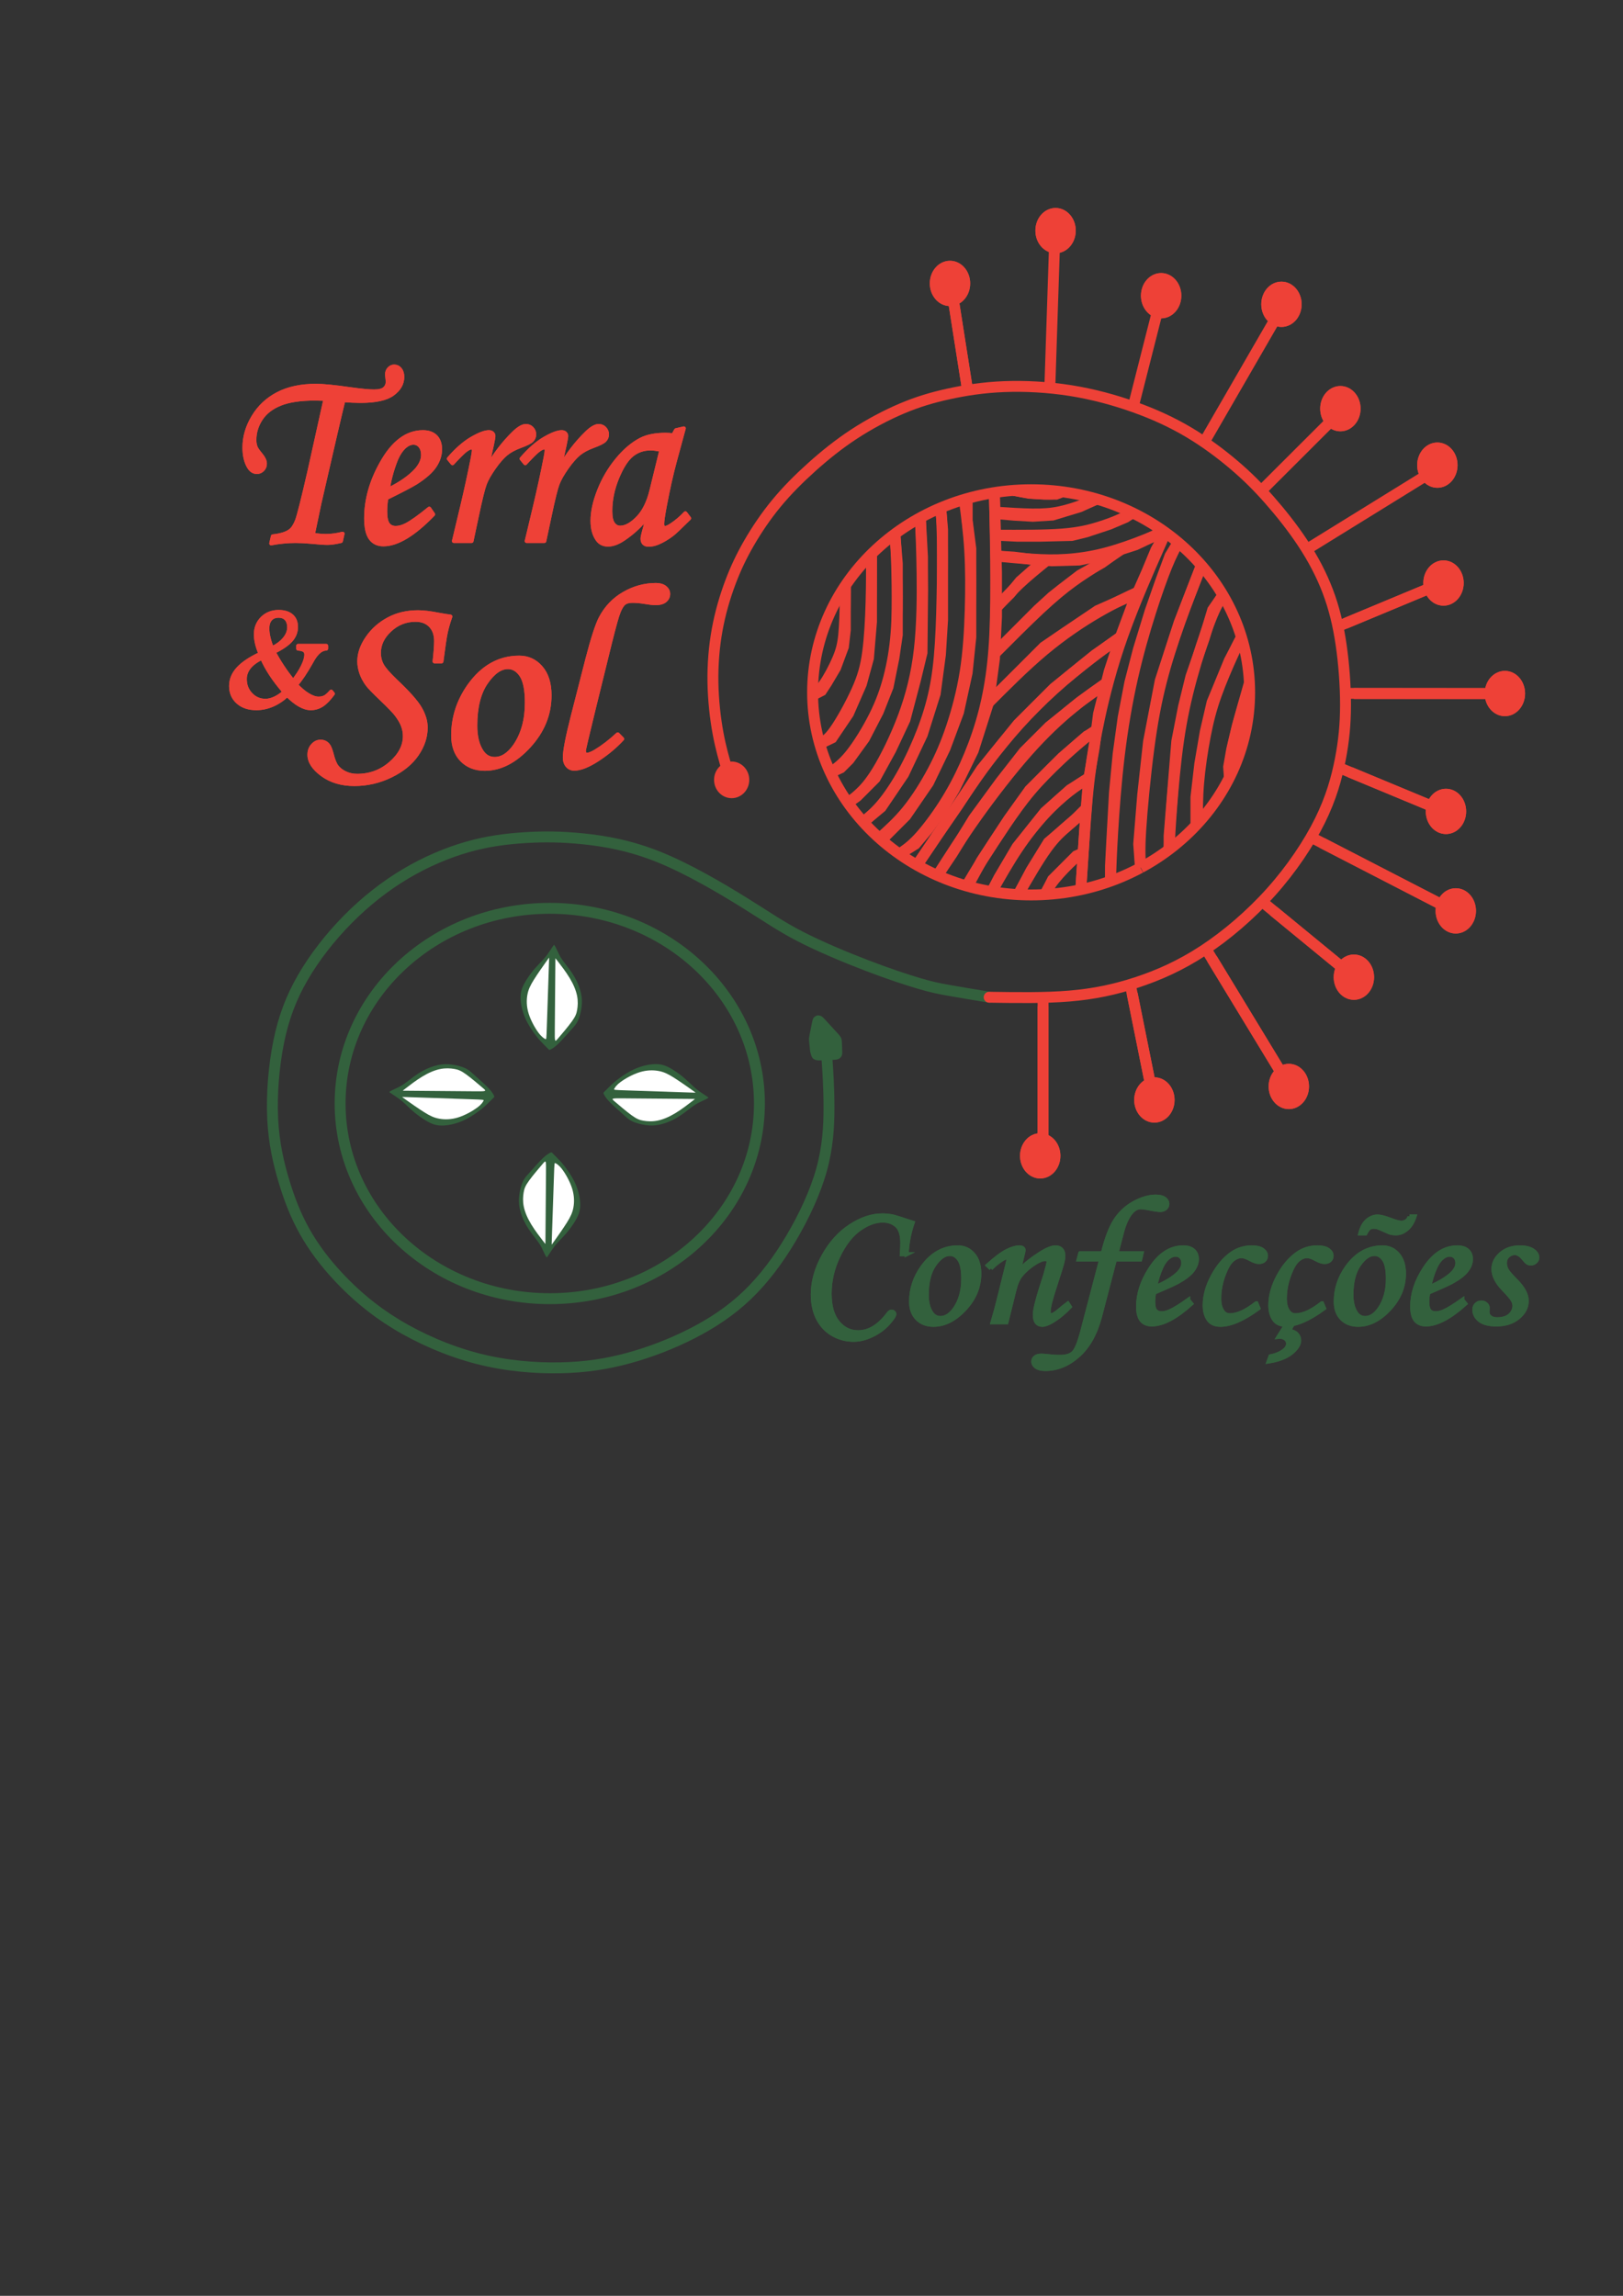 <?xml version="1.0" encoding="UTF-8"?>
<!DOCTYPE svg PUBLIC "-//W3C//DTD SVG 1.1//EN" "http://www.w3.org/Graphics/SVG/1.1/DTD/svg11.dtd">
<!-- Creator: CorelDRAW -->
<svg xmlns="http://www.w3.org/2000/svg" xml:space="preserve" width="210mm" height="297mm" version="1.1" style="shape-rendering:geometricPrecision; text-rendering:geometricPrecision; image-rendering:optimizeQuality; fill-rule:evenodd; clip-rule:evenodd"
viewBox="0 0 21000 29700"
 xmlns:xlink="http://www.w3.org/1999/xlink"
 xmlns:xodm="http://www.corel.com/coreldraw/odm/2003">
 <rect x="0" y="0" width="21000" height="29700" fill="#333333" stroke="none"/>
 <defs>
  <style type="text/css">
   <![CDATA[
    .str2 {stroke:#373435;stroke-width:141.11;stroke-miterlimit:22.926}
    .str1 {stroke:#EE4137;stroke-width:141.11;stroke-miterlimit:22.926}
    .str3 {stroke:#33613D;stroke-width:141.11;stroke-miterlimit:22.926}
    .str5 {stroke:#33613D;stroke-width:50;stroke-miterlimit:22.926}
    .str4 {stroke:#EE4137;stroke-width:50;stroke-linejoin:round;stroke-miterlimit:22.926}
    .str6 {stroke:#EE4137;stroke-width:141.11;stroke-linecap:round;stroke-miterlimit:22.926}
    .str0 {stroke:#33613D;stroke-width:141.11;stroke-linecap:round;stroke-miterlimit:22.926}
    .fil0 {fill:none}
    .fil1 {fill:#EE4137}
    .fil5 {fill:#33613D}
    .fil6 {fill:white}
    .fil3 {fill:#EE4137;fill-rule:nonzero}
    .fil4 {fill:#33613D;fill-rule:nonzero}
    .fil2 {fill:#EE4137;fill-rule:nonzero}
   ]]>
  </style>
 </defs>
 <g id="Layer_x0020_1">
  <path class="fil0 str0" d="M12805.46 12901.05c-193.32,-31.89 -386.65,-63.79 -526.73,-88.69 -140.07,-24.89 -226.9,-42.79 -386.26,-89.8 -159.35,-47.01 -391.22,-123.14 -673.9,-231.23 -282.68,-108.1 -616.17,-248.16 -868.17,-378.39 -252,-130.23 -422.52,-250.63 -719.36,-435.45 -296.84,-184.82 -720.01,-434.05 -1096.85,-587.1 -376.84,-153.04 -707.36,-209.89 -989.37,-238.82 -282.01,-28.93 -515.52,-29.93 -753.38,-15.13 -237.85,14.79 -480.05,45.38 -740.82,119.51 -260.77,74.13 -540.12,191.8 -805.55,349.91 -265.43,158.11 -516.94,356.67 -744.62,587 -227.68,230.32 -431.53,492.42 -582.44,753.2 -150.9,260.77 -248.86,520.22 -312.39,833.95 -63.54,313.72 -92.66,681.72 -77.21,995.14 15.45,313.42 75.47,572.26 145.96,806.15 70.5,233.9 151.46,442.85 265.73,647.01 114.28,204.15 261.86,403.52 453.47,606.46 191.6,202.94 427.22,409.44 731.68,594.76 304.46,185.32 677.75,349.47 1052.36,446.1 374.62,96.63 750.56,125.75 1074.87,119.13 324.31,-6.62 597,-48.98 874.98,-124.43 277.98,-75.45 561.26,-184 823.36,-317.7 262.1,-133.69 503.02,-292.54 717.46,-497.72 214.44,-205.17 402.41,-456.68 569.2,-738.64 166.79,-281.95 312.4,-594.35 392.95,-884.54 80.54,-290.18 96.03,-558.15 96.03,-805.69 0,-247.53 -15.49,-474.64 -23.23,-588.19 -7.74,-113.55 -7.74,-113.55 -7.74,-113.55 0,0 0,0 0,0"/>
  <path class="fil0 str1" d="M13341.63 6335.49c1561.56,0 2827.47,1173.45 2827.47,2620.99 0,1447.52 -1265.91,2620.97 -2827.47,2620.97 -1561.57,0 -2827.48,-1173.45 -2827.48,-2620.97 0,-1447.54 1265.91,-2620.99 2827.48,-2620.99z"/>
  <polyline class="fil0 str1" points="12865.47,6372.5 12893.84,7405.61 12893.84,7981.43 12867.21,8521.56 12791.75,9085.46 12593.19,9708.94 12350.95,10205.34 12188.13,10479.35 12009.42,10721.59 11842.63,10920.15 11638.04,11048.48 "/>
  <polyline class="fil0 str1" points="12872.9,6643.36 13123.64,6665.18 13363.89,6679.08 13618.06,6663.19 13971.49,6555.97 14190.77,6455.74 "/>
  <polyline class="fil0 str1" points="13117.68,6343.6 13314.24,6381.24 13520.74,6393.15 13663.71,6393.15 13743.34,6361.74 "/>
  <polyline class="fil0 str1" points="12880.59,6923.33 13163.32,6937.2 13457.19,6937.2 13866.22,6927.27 14052.87,6881.6 14352.7,6782.33 14563.16,6692.97 14653.22,6633.94 "/>
  <polyline class="fil0 str1" points="12888,7193.09 13117.64,7207.22 13365.84,7238.99 13608.08,7254.88 13963.51,7244.95 14289.14,7177.44 14692.21,7048.38 14940.41,6931.22 15057.24,6872.93 "/>
  <polyline class="fil0 str1" points="14490.67,7112.91 14255.37,7282.66 13975.39,7439.53 13747.05,7614.26 13614.01,7719.5 13433.32,7884.3 13235.75,8081.87 12983.57,8334.04 12870.89,8446.73 "/>
  <polyline class="fil0 str1" points="13536.42,7250.19 13367.88,7371.42 13199.27,7519.97 13067.9,7680.34 12893.84,7854.4 "/>
  <polyline class="fil0 str1" points="15081.14,6890.06 14956.15,7115.98 14837.02,7401.9 14658.32,7806.97 14503.44,8223.94 14352.53,8684.6 14213.54,9236.59 14157.95,9673.42 14082.5,10102.32 14042.78,10610.62 13984.36,11509.44 "/>
  <polyline class="fil0 str1" points="15244.12,7017.53 15138.83,7191.45 15019.7,7513.11 14880.71,7910.24 14729.8,8402.67 14618.59,8831.55 14532.75,9280.29 14467.7,9752.88 14420.04,10253.26 14388.28,10825.1 14368.42,11198.39 14368.42,11399.28 "/>
  <line class="fil0 str2" x1="14757.12" y1="11225.87" x2="14759.24" y2= "11224.72" />
  <polyline class="fil0 str1" points="14755.98,11224.72 14733.69,10918.41 14785.32,10283.02 14860.78,9596 15011.68,8809.7 15257.89,8051.21 15544.65,7313.4 "/>
  <polyline class="fil0 str1" points="15823.59,7699.93 15690.75,7891.89 15579.56,8261.65 15408.8,8754.08 15313.5,9143.28 15226.12,9591.99 15182.44,10128.11 15126.84,10815.12 15126.84,10989.08 "/>
  <polyline class="fil0 str1" points="15474.12,10677.57 15474.12,10314.75 15523.96,9881.89 15595.44,9464.92 15682.81,9087.65 15905.19,8547.57 16063.25,8243.58 "/>
  <polyline class="fil0 str1" points="16166.08,8834.15 16091.84,9095.59 16008.45,9393.43 15936.96,9695.24 15897.25,9921.6 15907.21,10059.62 "/>
  <polyline class="fil0 str1" points="12514.52,6449.42 12514.52,6732.84 12561.46,7098.19 12561.46,7535.02 12561.46,8241.9 12513.8,8702.56 12402.61,9210.86 12227.88,9679.46 12013.43,10124.23 11719.57,10553.13 11481.29,10791.4 11405.82,10866.86 "/>
  <polyline class="fil0 str1" points="11169.85,10634.86 11401.86,10441.95 11691.76,10013.05 11934,9500.78 12100.79,8972.6 12168.3,8468.26 12196.1,8019.52 12196.1,7487.38 12196.1,6851.99 12172.05,6569.53 "/>
  <polyline class="fil0 str1" points="11908.46,6696.66 11936.26,7205.42 11936.26,7348.38 11937.97,7632.33 11930.02,8442.45 11844.64,8795.92 11709.62,9308.2 11526.95,9697.38 11324.41,10066.7 11088.12,10302.98 10970.9,10385.37 "/>
  <polyline class="fil0 str1" points="11578.78,6907.14 11610.3,7290.51 11610.3,7704.98 11610.3,8212.14 11566.62,8509.97 11491.17,8883.27 11364.08,9204.94 11185.38,9550.43 10986.83,9824.44 10877.61,9933.65 10745.03,9995.47 "/>
  <polyline class="fil0 str1" points="10606.21,9622.34 10764.43,9546.46 10978.88,9228.77 11145.67,8847.53 11237.01,8513.95 11276.72,8041.37 11276.72,7166.01 "/>
  <polyline class="fil0 str1" points="10937.79,7575.83 10937.79,8148.6 10912.84,8365.54 10812.09,8637.05 10696.92,8831.64 10629.42,8934.89 10514.44,8994.51 "/>
  <polyline class="fil0 str1" points="12836.19,9041.02 13265.09,8612.13 13507.32,8369.89 13790.46,8176.47 14203.46,7898.49 14718.63,7670.27 "/>
  <polyline class="fil0 str1" points="11865.66,11192.45 12126.51,10803.47 12388.62,10426.21 12698.37,9951.64 13170.94,9367.88 13637.55,8901.27 14169.7,8470.39 14503.44,8238.07 "/>
  <polyline class="fil0 str1" points="14314.71,8834.79 13969.22,9082.79 13575.6,9400.09 13250.36,9725.31 12944.58,10116.46 12599.09,10589.03 12321.1,11041.75 12130.49,11325.5 "/>
  <polyline class="fil0 str1" points="12520.55,11465.23 12698.36,11137.05 13051.8,10596.98 13321.84,10219.71 13742.78,9798.77 14064.46,9520.79 14185.74,9455.01 "/>
  <polyline class="fil0 str1" points="14089.62,10061.82 13846.01,10215.75 13520.37,10505.65 13158.99,10958.37 12924.7,11355.48 12831.94,11534.98 "/>
  <polyline class="fil0 str1" points="13175.14,11572.98 13341.67,11260.18 13564.06,10898.8 13905.58,10604.93 14054.89,10455.63 "/>
  <polyline class="fil0 str1" points="13520.97,11572.26 13619.65,11379.31 13762.61,11236.35 13927.41,11071.55 14015.3,11033.46 "/>
  <path class="fil1 str1" d="M13459.4 14730.26c105.27,0 190.62,99.57 190.62,222.38 0,122.82 -85.35,222.38 -190.62,222.38 -105.28,0 -190.62,-99.56 -190.62,-222.38 0,-122.81 85.34,-222.38 190.62,-222.38z"/>
  <path class="fil1 str1" d="M14936.67 14007.48c105.27,0 190.62,99.57 190.62,222.38 0,122.82 -85.35,222.38 -190.62,222.38 -105.28,0 -190.62,-99.56 -190.62,-222.38 0,-122.81 85.34,-222.38 190.62,-222.38z"/>
  <path class="fil1 str1" d="M16676.06 13832.75c105.27,0 190.62,99.56 190.62,222.38 0,122.82 -85.35,222.38 -190.62,222.38 -105.28,0 -190.62,-99.56 -190.62,-222.38 0,-122.82 85.34,-222.38 190.62,-222.38z"/>
  <path class="fil1 str1" d="M17517.95 12419c105.28,0 190.62,99.57 190.62,222.38 0,122.82 -85.34,222.39 -190.62,222.39 -105.27,0 -190.62,-99.57 -190.62,-222.39 0,-122.81 85.35,-222.38 190.62,-222.38z"/>
  <path class="fil1 str1" d="M18836.38 11561.23c105.28,0 190.62,99.57 190.62,222.38 0,122.82 -85.34,222.38 -190.62,222.38 -105.27,0 -190.62,-99.56 -190.62,-222.38 0,-122.81 85.35,-222.38 190.62,-222.38z"/>
  <path class="fil1 str1" d="M18709.31 10274.58c105.27,0 190.62,99.57 190.62,222.38 0,122.82 -85.35,222.38 -190.62,222.38 -105.28,0 -190.62,-99.56 -190.62,-222.38 0,-122.81 85.34,-222.38 190.62,-222.38z"/>
  <path class="fil1 str1" d="M19471.77 8749.65c105.28,0 190.62,99.56 190.62,222.38 0,122.82 -85.34,222.38 -190.62,222.38 -105.27,0 -190.61,-99.56 -190.61,-222.38 0,-122.82 85.34,-222.38 190.61,-222.38z"/>
  <path class="fil1 str1" d="M18677.54 7320.03c105.27,0 190.61,99.56 190.61,222.38 0,122.81 -85.34,222.38 -190.61,222.38 -105.28,0 -190.62,-99.57 -190.62,-222.38 0,-122.82 85.34,-222.38 190.62,-222.38z"/>
  <path class="fil1 str1" d="M18598.12 5795.09c105.27,0 190.62,99.57 190.62,222.38 0,122.82 -85.35,222.38 -190.62,222.38 -105.28,0 -190.62,-99.56 -190.62,-222.38 0,-122.81 85.34,-222.38 190.62,-222.38z"/>
  <path class="fil1 str1" d="M17343.23 5064.4c105.27,0 190.62,99.56 190.62,222.38 0,122.81 -85.35,222.38 -190.62,222.38 -105.28,0 -190.62,-99.57 -190.62,-222.38 0,-122.82 85.34,-222.38 190.62,-222.38z"/>
  <path class="fil1 str1" d="M16580.76 3714.2c105.28,0 190.62,99.56 190.62,222.38 0,122.81 -85.34,222.38 -190.62,222.38 -105.27,0 -190.62,-99.57 -190.62,-222.38 0,-122.82 85.35,-222.38 190.62,-222.38z"/>
  <path class="fil1 str1" d="M15024.06 3603c105.28,0 190.62,99.57 190.62,222.39 0,122.81 -85.34,222.38 -190.62,222.38 -105.27,0 -190.61,-99.57 -190.61,-222.38 0,-122.82 85.34,-222.39 190.61,-222.39z"/>
  <path class="fil1 str1" d="M13657.99 2761.12c105.27,0 190.62,99.56 190.62,222.38 0,122.82 -85.35,222.38 -190.62,222.38 -105.28,0 -190.62,-99.56 -190.62,-222.38 0,-122.82 85.34,-222.38 190.62,-222.38z"/>
  <path class="fil1 str1" d="M12291.91 3444.17c105.27,0 190.62,99.56 190.62,222.38 0,122.81 -85.35,222.38 -190.62,222.38 -105.27,0 -190.62,-99.57 -190.62,-222.38 0,-122.82 85.35,-222.38 190.62,-222.38z"/>
  <path class="fil1 str2" d="M9466.96 9922.16c86.74,0 157.06,74.54 157.06,166.5 0,91.95 -70.32,166.5 -157.06,166.5 -86.75,0 -157.07,-74.55 -157.07,-166.5 0,-91.96 70.32,-166.5 157.07,-166.5z"/>
  <path class="fil0 str3" d="M7113.5 11750.59c1498.17,0 2712.69,1130.48 2712.69,2524.98 0,1394.51 -1214.52,2524.99 -2712.69,2524.99 -1498.18,0 -2712.7,-1130.48 -2712.7,-2524.99 0,-1394.5 1214.52,-2524.98 2712.7,-2524.98z"/>
  <line class="fil0 str1" x1="12336.1" y1="3882.92" x2="12518.77" y2= "5044.31" />
  <line class="fil0 str1" x1="18496.17" y1="7611.07" x2="17406.71" y2= "8064.82" />
  <line class="fil0 str1" x1="19281.16" y1="8972.03" x2="17517.9" y2= "8972.03" />
  <line class="fil0 str1" x1="18527.47" y1="10430.07" x2="17470.25" y2= "9990.85" />
  <line class="fil0 str1" x1="18657.94" y1="11705.23" x2="17104.91" y2= "10904.23" />
  <line class="fil0 str1" x1="17362.8" y1="12512.17" x2="16477.46" y2= "11785.84" />
  <line class="fil0 str1" x1="16572.22" y1="13868.61" x2="15683.19" y2= "12405.38" />
  <line class="fil0 str1" x1="14883.26" y1="14016.32" x2="14650.69" y2= "12858.09" />
  <line class="fil0 str1" x1="13496.22" y1="14767.08" x2="13496.22" y2= "13016.94" />
  <path class="fil2 str4" d="M4433 6904.13l-21.45 95.3c-70.14,16.54 -128.24,25.1 -173.26,25.1 -42.91,0 -114.11,-5.14 -213.03,-14.83 -74.85,-6.85 -141.33,-10.27 -200.99,-10.27 -102.07,0 -207.28,10.27 -315.64,30.23l21.47 -91.86c103.11,-11.4 178.48,-34.8 225.07,-70.18 34.02,-25.67 62.81,-69.61 86.89,-131.24 24.07,-62.2 78.51,-277.88 163.3,-648.19l196.29 -885.56 10.47 -42.23c-60.19,-2.27 -105.73,-3.42 -136.09,-3.42 -189.48,0 -339.18,22.82 -450.15,67.33 -110.96,44.51 -194.19,108.98 -250.19,194 -55.49,84.45 -83.23,175.74 -83.23,273.89 0,34.81 5.23,66.18 16.75,95.28 7.85,19.97 30.36,52.51 67.52,97.01 34.55,41.08 51.82,79.31 51.82,113.55 0,30.24 -9.94,55.91 -30.36,77.02 -20.41,21.12 -45.01,31.96 -73.8,31.96 -42.92,0 -77.47,-22.82 -104.17,-67.34 -38.72,-65.61 -58.09,-148.92 -58.09,-250.49 0,-135.8 38.21,-268.17 115.68,-395.99 76.94,-128.37 183.19,-227.66 318.24,-297.85 135.04,-70.18 298.87,-104.99 492.02,-104.99 92.12,0 238.68,14.27 440.2,43.37 142.9,19.97 247.06,29.68 311.44,29.68 64.38,0 109.92,-11.42 136.09,-34.81 26.69,-23.4 40.3,-54.78 40.3,-93.58 0,-7.99 -1.56,-23.39 -4.71,-46.79 -3.14,-21.12 -4.71,-35.38 -4.71,-41.66 0,-30.23 9.42,-55.34 27.74,-75.31 18.32,-19.97 40.31,-30.24 65.95,-30.24 30.36,0 56.01,11.98 75.9,36.52 19.89,24.53 29.84,57.63 29.84,98.71 0,85.01 -41.35,158.05 -124.05,219.1 -83.23,61.63 -221.42,91.87 -415.6,91.87 -69.63,0 -143.95,-3.42 -222.46,-9.7 -10.47,39.95 -42.4,175.75 -96.84,407.41l-133.47 578.58 -81.13 352.62 -84.27 402.84c68.56,9.14 125.09,13.7 170.11,13.7 68.57,0 140.28,-9.71 214.6,-28.54zm1121.18 -324.09l50.78 73.6c-250.73,259.63 -465.33,389.15 -644.34,389.15 -72.76,0 -127.72,-26.82 -166.46,-79.88 -38.2,-53.64 -57.57,-139.8 -57.57,-257.91 0,-238.51 66.48,-475.88 199.42,-712.1 149.18,-268.18 327.67,-402.84 535.47,-402.84 72.23,0 127.72,19.98 166.45,59.34 38.21,39.94 57.05,94.16 57.05,163.19 0,72.47 -22.5,143.79 -68.57,213.98 -46.06,70.18 -128.23,143.21 -247.05,219.1 -59.15,36.52 -186.34,102.71 -380.53,198.56 -8.91,60.49 -13.61,117.55 -13.61,172.32 0,79.32 11.51,134.1 34.54,165.48 23.03,31.39 56.53,46.79 100.5,46.79 41.88,0 87.93,-12.56 138.19,-38.23 66.99,-34.8 165.92,-104.99 295.73,-210.55zm-536.51 -242.51c164.35,-80.45 287.89,-166.61 371.11,-259.05 56.01,-65.04 84.27,-128.95 84.27,-192.28 0,-47.94 -11.52,-86.16 -34.55,-114.69 -23.03,-28.53 -52.87,-42.79 -90.03,-42.79 -37.68,0 -74.33,15.97 -110.43,46.78 -47.64,41.66 -88.46,103.85 -120.92,187.73 -47.11,122.1 -80.09,247.06 -99.45,374.3zm1084.01 661.9l-228.74 0 107.3 -449.63c52.34,-220.83 97.88,-430.23 136.62,-628.8 9.43,-49.07 13.6,-79.3 13.6,-91.86 0,-26.82 -10.99,-39.95 -33.49,-39.95 -15.18,0 -38.73,11.42 -70.66,34.25 -31.41,22.82 -88.99,79.31 -171.69,169.46l-47.63 -58.21c98.41,-114.68 196.29,-200.84 293.64,-258.47 97.88,-57.06 172.74,-86.16 225.08,-86.16 18.32,0 32.45,5.14 43.44,14.26 10.47,9.71 16.23,21.69 16.23,35.95 0,14.84 -6.8,53.07 -19.89,115.27l-65.95 299.56c103.11,-177.46 219.84,-328.67 349.64,-454.77 62.29,-60.48 114.12,-90.15 155.98,-90.15 30.89,0 56.53,10.84 76.94,32.52 20.43,21.69 30.89,46.8 30.89,75.89 0,30.25 -9.95,55.92 -30.36,77.03 -19.88,21.12 -69.61,46.21 -149.18,75.32 -75.89,27.96 -137.13,61.05 -184.77,99.86 -47.62,39.36 -99.96,98.7 -156.49,179.15 -56.53,80.46 -96.31,150.07 -118.82,209.99 -22.51,59.34 -57.06,198 -102.6,415.39l-69.09 324.1zm941.65 0l-228.75 0 107.31 -449.63c52.34,-220.83 97.88,-430.23 136.62,-628.8 9.42,-49.07 13.6,-79.3 13.6,-91.86 0,-26.82 -10.99,-39.95 -33.5,-39.95 -15.18,0 -38.73,11.42 -70.66,34.25 -31.41,22.82 -88.98,79.31 -171.68,169.46l-47.64 -58.21c98.41,-114.68 196.29,-200.84 293.64,-258.47 97.88,-57.06 172.74,-86.16 225.08,-86.16 18.32,0 32.46,5.14 43.45,14.26 10.46,9.71 16.22,21.69 16.22,35.95 0,14.84 -6.8,53.07 -19.89,115.27l-65.95 299.56c103.11,-177.46 219.84,-328.67 349.65,-454.77 62.29,-60.48 114.11,-90.15 155.98,-90.15 30.88,0 56.53,10.84 76.94,32.52 20.42,21.69 30.88,46.8 30.88,75.89 0,30.25 -9.94,55.92 -30.36,77.03 -19.88,21.12 -69.61,46.21 -149.17,75.32 -75.89,27.96 -137.14,61.05 -184.77,99.86 -47.63,39.36 -99.97,98.7 -156.5,179.15 -56.53,80.46 -96.31,150.07 -118.82,209.99 -22.5,59.34 -57.05,198 -102.59,415.39l-69.09 324.1zm1703.74 -1434.48l101.03 -23.39 -115.15 423.38c-45.54,167.75 -88.99,361.76 -130.34,581.44 -22.5,119.25 -33.49,196.28 -33.49,230.51 0,34.81 12.55,51.93 38.2,51.93 16.23,0 42.4,-11.41 78.52,-34.81 63.33,-41.65 124.05,-92.43 182.15,-154.06l49.2 65.05c-116.72,115.83 -191.05,186.59 -224.02,211.12 -65.43,48.5 -127.72,85.02 -186.87,108.41 -38.73,15.4 -76.94,23.39 -113.59,23.39 -26.69,0 -46.58,-6.84 -59.66,-19.97 -13.62,-13.69 -19.89,-33.09 -19.89,-58.76 0,-16.55 4.18,-39.38 12.03,-68.48l61.25 -227.09c-87.94,114.69 -192.62,213.4 -314.06,295.57 -74.85,51.35 -143.42,77.02 -205.7,77.02 -59.15,0 -104.69,-22.82 -136.62,-68.46 -42.92,-61.63 -64.39,-141.52 -64.39,-240.79 0,-118.12 29.32,-249.36 86.89,-394.28 57.59,-144.94 135.04,-276.74 232.41,-394.86 96.83,-118.11 199.42,-204.84 306.73,-260.76 82.7,-42.22 188.96,-63.33 318.77,-63.33 32.97,0 65.95,2.28 99.97,6.85l36.63 -65.63zm-190 256.2c-55.49,-12.55 -102.07,-18.83 -139.76,-18.83 -92.12,0 -172.2,27.96 -240.77,82.74 -68.57,55.35 -131.9,154.62 -191.05,297.85 -58.62,143.22 -87.94,285.86 -87.94,428.51 0,75.89 11.52,130.66 35.08,163.76 23.55,33.67 54.43,50.22 92.12,50.22 70.66,0 146.03,-41.08 227.16,-124.4 80.61,-82.73 139.76,-202.55 177.45,-358.32l127.71 -521.53z"/>
  <path class="fil3 str4" d="M5712.55 8556.56l-90.07 0c12.94,-115.77 19.42,-203.32 19.42,-263.18 0,-84.73 -24.13,-151.93 -71.82,-201.06 -47.71,-49.14 -112.46,-73.43 -194.3,-73.43 -125.98,0 -236.67,44.05 -330.87,131.59 -94.19,87.55 -141.29,185.82 -141.29,295.39 0,58.17 12.94,111.26 38.85,158.71 25.31,47.44 83.01,113.51 171.32,198.8 161.91,151.93 268.47,271.1 319.1,356.95 50.65,86.4 75.96,169.99 75.96,251.89 0,120.3 -38.27,236.08 -114.81,347.35 -76.53,111.25 -188.98,203.32 -337.93,275.61 -148.95,72.3 -306.17,108.44 -471.59,108.44 -163.67,0 -301.45,-41.22 -413.3,-122.56 -111.87,-81.89 -168.39,-167.74 -168.39,-258.11 0,-48.56 14.71,-88.67 44.16,-120.86 29.43,-32.19 62.99,-48.01 100.68,-48.01 39.44,0 71.83,14.68 96.55,44.62 16.48,17.51 32.39,57.61 48.86,119.17 18.26,75.11 40.64,129.33 67.12,163.22 26.49,33.32 63,61 109.5,82.46 46.52,21.46 97.16,32.2 152.5,32.2 164.26,0 308.49,-53.1 431.55,-159.83 122.45,-106.19 184.27,-224.23 184.27,-353 0,-44.05 -7.65,-88.11 -23.56,-131.6 -15.3,-43.48 -43.56,-93.18 -85.36,-147.97 -28.25,-37.84 -92.43,-103.92 -191.34,-198.81 -97.72,-92.62 -158.96,-155.88 -184.28,-190.34 -35.91,-49.69 -62.4,-99.39 -79.47,-149.65 -17.08,-50.27 -25.92,-99.97 -25.92,-149.67 0,-100.53 35.33,-201.08 105.39,-302.73 70.06,-101.67 161.32,-182.43 273.18,-242.3 112.45,-60.42 239.61,-90.36 382.1,-90.36 71.23,0 159.55,10.72 263.76,31.62 60.05,10.74 111.86,19.2 155.43,24.86 -25.33,71.72 -44.74,138.93 -58.88,202.76 -13.55,63.24 -32.37,189.19 -56.52,377.83zm1005.59 -49.69c112.45,0 206.06,42.92 280.84,129.33 74.76,85.85 112.44,205.58 112.44,358.65 0,245.1 -89.49,464.82 -269.06,659.67 -179.57,194.84 -369.15,291.99 -569.32,291.99 -123.04,0 -221.95,-38.41 -297.32,-115.78 -75.36,-77.38 -113.03,-182.43 -113.03,-316.28 0,-231.57 68.88,-445.62 206.64,-641.61 173.69,-243.98 389.76,-365.97 648.81,-365.97zm-146.59 124.25c-97.75,0 -192.53,67.21 -283.79,201.06 -91.26,133.85 -137.17,319.11 -137.17,555.19 0,143.46 28.25,256.41 84.77,338.88 41.22,60.99 96.56,90.93 165.45,90.93 96.55,0 184.27,-57.05 263.75,-171.7 101.27,-149.11 151.9,-333.79 151.9,-554.62 0,-165.49 -23.54,-283.52 -70.07,-354.13 -46.51,-70.6 -104.79,-105.61 -174.84,-105.61zm1421.22 868.65l58.29 59.29c-89.5,97.15 -195.46,185.82 -317.93,266.02 -122.45,79.64 -223.72,119.73 -303.2,119.73 -35.32,0 -64.77,-12.98 -87.72,-38.97 -22.96,-25.98 -34.73,-61.56 -34.73,-106.74 0,-88.11 35.9,-271.1 107.14,-548.97l186.05 -726.89c68.3,-262.06 124.8,-438.28 171.33,-527.51 71.23,-135.55 171.9,-241.16 302.61,-316.28 130.1,-75.11 267.88,-112.39 412.71,-112.39 49.45,0 88.31,11.3 116.57,33.88 28.26,22.6 42.39,50.27 42.39,81.9 0,35.59 -14.13,64.39 -41.2,86.98 -27.68,22.59 -68.31,33.88 -121.29,33.88 -34.15,0 -83.03,-5.64 -146.6,-16.38 -54.75,-9.03 -105.97,-13.55 -153.07,-13.55 -47.1,0 -83.02,9.6 -107.15,28.24 -33.57,26.55 -63.59,82.46 -90.68,167.18 -27.07,84.71 -70.64,252.46 -131.88,503.22l-170.73 693c-84.78,347.34 -127.76,529.2 -127.76,544.46 0,35.58 13.55,53.08 40.04,53.08 25.3,0 61.82,-14.68 110.1,-42.92 95.37,-57.61 190.74,-131.03 286.71,-220.26z"/>
  <path class="fil3 str4" d="M3519.48 8386.09c69.21,-33.26 123.49,-73.75 162.56,-121.47 39.08,-47.72 58.46,-97.47 58.46,-148.67 0,-47.43 -11.93,-84.16 -35.49,-110.19 -23.56,-26.04 -56.67,-39.04 -99.92,-39.04 -45.94,0 -81.73,14.17 -107.08,42.8 -25.36,28.63 -37.89,69.12 -37.89,121.48 0,35.86 5.07,74.91 14.92,117.42 9.85,42.8 24.76,88.5 44.44,137.67zm160.78 564.57c-68.31,-78.67 -126.18,-154.44 -174.2,-227.62 -48.02,-73.17 -86.8,-144.32 -115.73,-213.16 -73.97,35 -129.46,75.49 -166.45,121.77 -36.98,45.98 -55.47,97.17 -55.47,153.57 0,78.68 25.65,144.91 77.26,198.7 51.6,54.09 114.53,80.99 189.1,80.99 38.48,0 79.64,-10.12 123.19,-30.37 43.55,-20.53 84.42,-48.31 122.3,-83.88zm35.79 39.63c-58.76,56.11 -122.3,98.63 -190.6,128.12 -68.01,29.21 -137.51,43.97 -208.8,43.97 -98.43,0 -177.48,-26.32 -237.43,-79.25 -59.95,-52.93 -90.08,-122.35 -90.08,-208.82 0,-81.86 30.73,-156.47 91.88,-223.29 61.14,-66.81 156.88,-131.01 287.24,-192.04 -20.29,-51.78 -35.2,-98.05 -44.45,-137.97 -9.25,-40.19 -14.02,-78.09 -14.02,-113.66 0,-83.58 28.04,-153 83.82,-208.53 56.08,-55.24 126.47,-83.01 211.48,-83.01 71.58,0 127.07,17.06 166.44,50.91 39.37,33.84 59.06,81.85 59.06,144.03 0,63.92 -22.38,120.89 -66.82,171.22 -44.74,50.32 -118.41,100.94 -221.62,151.56 31.62,61.03 68.31,123.5 110.66,187.41 42.06,63.92 88.89,127.84 140.2,192.34 54.28,-68.84 96.04,-133.33 125.27,-193.49 29.53,-60.16 44.44,-111.06 44.44,-152.13 0,-24.3 -8.35,-42.52 -24.76,-54.38 -16.1,-11.86 -42.95,-19.09 -80.23,-21.98l0 -36.45 362.71 0 0 36.45c-59.96,1.16 -116.63,45.41 -169.73,133.05l-4.17 6.65c-5.97,10.41 -15.81,27.76 -29.83,52.64 -62.94,111.93 -124.97,203.9 -186.12,276.21 52.49,56.4 104.1,100.07 155.1,130.72 51,30.95 96.64,46.29 136.91,46.29 31.92,0 59.36,-6.08 82.62,-18.51 22.97,-12.44 49.52,-36.16 79.94,-71.16l21.78 27.19c-49.52,67.68 -96.34,115.98 -140.79,144.9 -44.14,28.63 -92.77,43.1 -145.86,43.1 -44.44,0 -91.87,-14.47 -142.57,-43.1 -50.71,-28.92 -104.7,-72.02 -161.67,-128.99z"/>
  <path class="fil4 str5" d="M11732.71 16225.49l-64.96 0c4.16,-59.83 6.25,-107.85 6.25,-144.06 0,-108.26 -24.15,-183.83 -72.05,-226.35 -47.47,-42.9 -107.85,-64.15 -180.73,-64.15 -97.02,0 -198.22,36.99 -302.73,111.39 -104.53,74.4 -194.49,190.12 -269.85,347.57 -75.37,157.45 -112.85,319.24 -112.85,485.35 0,160.99 34.98,284.2 104.94,370.01 69.54,85.81 157.41,128.72 262.75,128.72 142.85,0 274.02,-80.7 393.53,-242.48 12.08,-16.14 24.57,-24.4 37.9,-24.4 10.41,0 19.57,3.14 27.07,9.83 7.08,6.31 10.81,13.78 10.81,22.44 0,20.87 -27.06,61.41 -81.19,122.03 -54.13,60.61 -122.44,111 -204.88,151.15 -82.03,40.55 -163.24,60.62 -242.78,60.62 -96.19,0 -185.31,-23.62 -267.75,-70.85 -82.47,-47.24 -146.18,-114.94 -191.98,-202.33 -45.39,-87.78 -68.3,-191.69 -68.3,-312.54 0,-168.47 46.64,-335.77 139.92,-502.66 93.28,-166.9 209.88,-295.62 349.81,-386.15 139.91,-90.93 276.49,-136.2 410.17,-136.2 47.88,0 95.77,5.12 142.83,14.96 20.4,4.73 104.11,31.1 251.52,79.52 -45.8,131.86 -71.62,268.05 -77.45,408.58zm660.87 -89.74c79.95,0 146.17,29.91 199.05,90.13 52.89,59.84 79.54,143.28 79.54,250.36 0,170.43 -63.72,323.95 -190.72,459.75 -127.02,135.8 -261.1,203.51 -403.11,203.51 -87.02,0 -157.4,-26.78 -210.71,-80.7 -53.3,-53.93 -79.95,-127.54 -79.95,-220.43 0,-161.38 48.72,-310.57 146.59,-447.55 122.84,-170.05 276.08,-255.07 459.31,-255.07zm-104.11 87.38c-69.12,0 -135.75,46.84 -200.3,140.13 -64.54,93.29 -96.61,222.4 -96.61,386.54 0,99.98 19.99,178.71 59.55,236.58 29.14,42.11 68.29,63.37 117.02,63.37 67.87,0 129.92,-40.16 186.14,-120.06 71.21,-103.52 107.02,-232.24 107.02,-386.15 0,-115.33 -16.24,-197.6 -49.14,-246.8 -32.9,-49.21 -74.12,-73.61 -123.68,-73.61zm532.2 186.58l-42.48 -40.15c104.94,-94.08 188.64,-156.66 251.11,-187.37 62.04,-31.1 115.35,-46.44 159.48,-46.44 17.5,0 30.83,3.54 40.82,10.23 9.58,6.69 14.58,14.56 14.58,24.01 0,6.69 -2.09,18.89 -5.84,36.22l-55.38 231.84c82.45,-86.99 186.13,-168.08 311.06,-243.66 66.21,-38.97 120.77,-58.64 163.66,-58.64 31.65,0 56.64,9.44 74.12,28.34 17.91,18.89 27.08,46.44 27.08,81.87 0,24.01 -3.75,50.78 -11.24,80.69 -12.92,49.99 -46.65,159.03 -101.61,326.71 -51.64,156.66 -77.47,260.98 -77.47,312.55 0,16.14 2.51,28.34 7.09,36.21 4.99,8.27 12.07,12.2 20.82,12.2 23.74,0 60.8,-21.65 111.18,-64.95 35.82,-31.09 71.63,-59.83 107.45,-86.21l27.48 42.52c-74.54,77.94 -151.59,140.52 -231.54,188.15 -51.21,30.31 -92.85,45.67 -126.17,45.67 -30.82,0 -54.55,-10.64 -71.63,-31.89 -17.07,-21.25 -25.41,-55.9 -25.41,-103.91 0,-68.5 45.4,-238.54 135.77,-510.94 27.89,-96.83 41.64,-153.12 41.64,-169.26 0,-22.83 -14.99,-34.25 -44.98,-34.25 -32.48,0 -74.54,16.14 -125.76,48.43 -76.62,47.63 -140.33,103.51 -191.56,168.07 -32.47,41.73 -59.96,107.85 -81.62,198.4l-99.1 402.28 -181.56 0c34.14,-115.33 63.7,-225.55 89.12,-330.65l108.26 -438.1c4.16,-17.33 6.25,-29.53 6.25,-37.01 0,-20.07 -8.33,-30.31 -24.58,-30.31 -13.32,0 -32.06,7.88 -56.63,24.02 -50.8,31.48 -98.27,70.06 -142.41,115.33zm1155.57 -198.39l291.5 0c47.89,-192.1 102.86,-334.98 164.49,-429.06 62.04,-93.68 142.42,-167.68 241.53,-222 99.11,-53.92 192.81,-81.09 280.67,-81.09 49.55,0 87.03,9.45 112.02,27.95 25.4,18.5 37.89,40.15 37.89,65.73 0,23.23 -8.33,42.51 -25.4,57.87 -17.07,15.35 -39.57,23.22 -67.04,23.22 -28.74,0 -82.04,-7.87 -161.16,-24.01 -38.73,-7.48 -69.54,-11.41 -91.2,-11.41 -53.72,0 -102.02,31.09 -145.32,93.68 -42.9,62.59 -77.46,147.21 -103.28,253.89l-64.14 245.23 324.81 0 -19.57 82.66 -326.47 0 -191.97 736.48c-59.14,223.58 -154.08,392.84 -284.84,507.78 -130.34,115.34 -271.92,172.8 -424.76,172.8 -51.21,0 -89.94,-9.45 -116.59,-27.94 -26.23,-18.9 -39.56,-41.73 -39.56,-69.28 0,-23.62 9.16,-42.52 27.48,-56.3 18.32,-14.16 44.56,-21.25 78.7,-21.25 17.08,0 42.07,1.97 75.39,5.91 57.04,7.09 111.59,10.62 163.64,10.62 80.38,0 139.09,-18.11 175.32,-53.92 36.65,-35.82 73.29,-123.2 109.93,-262.94l247.37 -941.96 -291.09 0 21.65 -82.66zm1397.53 604.61l39.97 49.6c-199.05,179.49 -369.36,269.24 -511.78,269.24 -57.47,0 -101.61,-18.5 -132.01,-55.1 -30.4,-37.01 -45.8,-96.05 -45.8,-177.14 0,-164.15 52.88,-327.11 158.65,-489.68 118.69,-184.61 260.27,-277.1 425.59,-277.1 57.47,0 101.6,13.77 132.01,40.93 30.4,27.16 45.8,64.56 45.8,112.19 0,49.99 -18.32,98.8 -54.97,147.21 -36.63,48.41 -102.02,98.8 -196.13,150.76 -47.48,25.19 -148.25,70.86 -302.74,136.98 -7.08,41.34 -10.83,80.7 -10.83,118.49 0,54.32 9.16,92.5 27.48,113.76 18.33,21.64 44.98,32.27 79.96,32.27 33.3,0 69.54,-9.05 109.52,-26.76 53.72,-23.62 132,-72.43 235.28,-145.65zm-426.84 -165.32c130.76,-55.11 229.03,-114.55 294.82,-177.92 44.56,-44.48 67.06,-88.57 67.06,-132.26 0,-32.67 -9.17,-59.05 -27.49,-78.72 -18.31,-19.29 -42.06,-29.14 -71.21,-29.14 -29.98,0 -59.12,10.63 -87.45,32.28 -38.3,28.34 -70.37,71.25 -96.19,128.33 -37.48,84.23 -64.13,170.04 -79.54,257.43zm1308.41 207.84l27.48 66.12c-194.89,143.28 -359.37,214.93 -493.47,214.93 -71.21,0 -122.83,-24.02 -155.32,-71.65 -32.07,-47.62 -48.31,-108.25 -48.31,-181.46 0,-121.63 34.15,-246.8 102.87,-375.12 68.29,-128.72 151.57,-227.13 249.02,-296.01 76.62,-53.15 163.23,-79.51 259.43,-79.51 59.97,0 105.78,10.62 136.58,32.27 31.23,21.65 46.65,47.63 46.65,78.33 0,24.01 -8.34,43.3 -24.57,58.26 -16.25,14.96 -39.15,22.44 -68.3,22.44 -28.31,0 -64.96,-12.2 -109.93,-36.61 -46.23,-25.98 -84.96,-38.97 -116.19,-38.97 -39.56,0 -79.54,16.93 -119.1,51.18 -39.14,34.23 -77.03,100.76 -112.85,199.17 -35.81,98.4 -53.71,197.6 -53.71,296.79 0,72.82 14.99,129.5 45.38,169.66 22.08,30.7 52.88,46.05 92.87,46.05 95.36,0 209.47,-51.96 341.47,-155.87zm849.09 0l27.49 66.12c-194.9,143.28 -359.39,214.93 -493.48,214.93 -71.2,0 -122.84,-24.02 -155.32,-71.65 -32.06,-47.62 -48.31,-108.25 -48.31,-181.46 0,-121.63 34.15,-246.8 102.86,-375.12 68.3,-128.72 151.58,-227.13 249.02,-296.01 76.63,-53.15 163.24,-79.51 259.43,-79.51 59.98,0 105.78,10.62 136.59,32.27 31.24,21.65 46.64,47.63 46.64,78.33 0,24.01 -8.33,43.3 -24.56,58.26 -16.25,14.96 -39.15,22.44 -68.3,22.44 -28.31,0 -64.96,-12.2 -109.94,-36.61 -46.22,-25.98 -84.95,-38.97 -116.18,-38.97 -39.56,0 -79.54,16.93 -119.1,51.18 -39.14,34.23 -77.03,100.76 -112.84,199.17 -35.83,98.4 -53.72,197.6 -53.72,296.79 0,72.82 14.99,129.5 45.38,169.66 22.08,30.7 52.89,46.05 92.87,46.05 95.36,0 209.46,-51.96 341.47,-155.87zm-432.25 226.73l79.95 0 -74.54 130.68c45.39,5.9 78.7,20.46 99.94,43.29 21.25,22.45 32.07,49.21 32.07,80.31 0,53.53 -34.57,108.24 -104.1,163.36 -69.14,55.1 -166.99,92.1 -293.18,111.39l24.99 -68.49c74.55,-14.56 134.51,-40.55 179.9,-77.55 31.64,-25.58 47.47,-54.71 47.47,-86.99 0,-24.79 -10.42,-45.26 -30.81,-62.19 -20.41,-16.54 -44.98,-24.8 -74.54,-24.8 -5,0 -11.25,0.39 -19.58,1.18l132.43 -210.19zm1215.12 -949.43c79.95,0 146.17,29.91 199.05,90.13 52.89,59.84 79.55,143.28 79.55,250.36 0,170.43 -63.73,323.95 -190.73,459.75 -127.01,135.8 -261.1,203.51 -403.1,203.51 -87.03,0 -157.41,-26.78 -210.71,-80.7 -53.31,-53.93 -79.95,-127.54 -79.95,-220.43 0,-161.38 48.72,-310.57 146.58,-447.55 122.84,-170.05 276.08,-255.07 459.31,-255.07zm-104.11 87.38c-69.12,0 -135.75,46.84 -200.3,140.13 -64.54,93.29 -96.61,222.4 -96.61,386.54 0,99.98 19.99,178.71 59.55,236.58 29.15,42.11 68.29,63.37 117.02,63.37 67.88,0 129.92,-40.16 186.14,-120.06 71.21,-103.52 107.03,-232.24 107.03,-386.15 0,-115.33 -16.25,-197.6 -49.15,-246.8 -32.89,-49.21 -74.12,-73.61 -123.68,-73.61zm452.66 -486.52l67.46 0c-22.9,70.85 -56.22,125.17 -100.78,162.96 -44.13,37.79 -91.19,56.68 -140.74,56.68 -25.41,0 -48.31,-2.36 -68.29,-7.09 -10.84,-2.36 -37.91,-13.78 -82.04,-34.25 -45.39,-20.47 -74.54,-32.67 -86.63,-36.6 -17.9,-4.72 -35.8,-7.08 -53.71,-7.08 -22.07,0 -40.81,5.9 -56.22,17.7 -15.41,11.82 -31.64,34.25 -48.72,67.32l-67.46 0c19.57,-76.37 49.97,-131.87 91.19,-166.9 41.24,-35.03 86.2,-52.74 134.09,-52.74 36.23,0 90.37,13.77 163.25,41.32 68.29,25.98 116.59,38.98 144.49,38.98 26.23,0 49.14,-7.88 69.13,-23.23 19.99,-15.35 31.65,-34.25 34.98,-57.07zm684.18 1079.32l39.98 49.6c-199.05,179.49 -369.36,269.24 -511.78,269.24 -57.47,0 -101.61,-18.5 -132.01,-55.1 -30.4,-37.01 -45.8,-96.05 -45.8,-177.14 0,-164.15 52.88,-327.11 158.64,-489.68 118.7,-184.61 260.28,-277.1 425.6,-277.1 57.47,0 101.6,13.77 132.01,40.93 30.4,27.16 45.81,64.56 45.81,112.19 0,49.99 -18.33,98.8 -54.98,147.21 -36.64,48.41 -102.02,98.8 -196.13,150.76 -47.47,25.19 -148.25,70.86 -302.74,136.98 -7.08,41.34 -10.83,80.7 -10.83,118.49 0,54.32 9.17,92.5 27.48,113.76 18.33,21.64 44.98,32.27 79.96,32.27 33.31,0 69.54,-9.05 109.52,-26.76 53.72,-23.62 132,-72.43 235.27,-145.65zm-426.83 -165.32c130.76,-55.11 229.04,-114.55 294.83,-177.92 44.55,-44.48 67.05,-88.57 67.05,-132.26 0,-32.67 -9.16,-59.05 -27.49,-78.72 -18.31,-19.29 -42.06,-29.14 -71.21,-29.14 -29.98,0 -59.12,10.63 -87.45,32.28 -38.3,28.34 -70.37,71.25 -96.19,128.33 -37.48,84.23 -64.13,170.04 -79.54,257.43zm1170.98 -514.86c72.46,0 128.68,13.38 168.25,40.14 39.56,26.77 59.13,57.48 59.13,92.11 0,20.87 -8.33,39.36 -24.99,54.72 -16.66,15.34 -36.65,23.22 -60.39,23.22 -15.4,0 -28.72,-3.15 -40.38,-9.84 -11.25,-6.69 -27.49,-23.22 -48.73,-49.21 -39.98,-50.38 -79.12,-75.57 -118.26,-75.57 -33.32,0 -62.88,12.2 -88.7,36.21 -25.4,24.01 -38.32,54.32 -38.32,90.15 0,31.48 7.92,62.19 24.16,91.71 16.24,29.52 57.48,77.15 123.26,142.89 89.95,90.53 134.93,176.34 134.93,257.83 0,81.08 -36.65,152.32 -109.95,213.34 -73.28,61.01 -167.39,91.32 -282.75,91.32 -97.02,0 -169.06,-18.5 -216.11,-55.5 -47.06,-37.39 -70.81,-83.06 -70.81,-137.38 0,-26.76 8.75,-48.81 26.66,-66.52 17.9,-17.72 39.56,-26.37 65.79,-26.37 22.49,0 42.07,7.09 58.31,21.25 16.23,14.18 24.14,30.7 24.14,49.99 0,7.87 -0.41,17.72 -1.66,29.92 -0.41,9.84 -0.84,18.5 -0.84,25.19 0,25.59 11.25,46.84 34.15,64.56 22.08,17.71 52.48,26.37 90.79,26.37 43.73,0 82.45,-7.08 116.18,-21.26 33.32,-14.16 59.14,-35.81 77.87,-64.55 18.74,-28.74 28.32,-57.47 28.32,-85.81 0,-27.56 -8.75,-55.11 -26.24,-83.06 -17.9,-27.55 -57.05,-73.22 -118.68,-136.98 -84.95,-88.96 -127.42,-174.77 -127.42,-256.64 0,-75.19 32.07,-141.32 96.61,-197.61 64.55,-56.28 146.17,-84.62 245.68,-84.62z"/>
  <line class="fil0 str2" x1="14757.12" y1="11225.87" x2="14759.24" y2= "11224.72" />
  <path class="fil1 str1" d="M13459.4 14730.26c105.27,0 190.62,99.57 190.62,222.38 0,122.82 -85.35,222.38 -190.62,222.38 -105.28,0 -190.62,-99.56 -190.62,-222.38 0,-122.81 85.34,-222.38 190.62,-222.38z"/>
  <path class="fil1 str1" d="M14936.67 14007.48c105.27,0 190.62,99.57 190.62,222.38 0,122.82 -85.35,222.38 -190.62,222.38 -105.28,0 -190.62,-99.56 -190.62,-222.38 0,-122.81 85.34,-222.38 190.62,-222.38z"/>
  <path class="fil1 str1" d="M16676.06 13832.75c105.27,0 190.62,99.56 190.62,222.38 0,122.82 -85.35,222.38 -190.62,222.38 -105.28,0 -190.62,-99.56 -190.62,-222.38 0,-122.82 85.34,-222.38 190.62,-222.38z"/>
  <path class="fil1 str1" d="M17517.95 12419c105.28,0 190.62,99.57 190.62,222.38 0,122.82 -85.34,222.39 -190.62,222.39 -105.27,0 -190.62,-99.57 -190.62,-222.39 0,-122.81 85.35,-222.38 190.62,-222.38z"/>
  <path class="fil1 str1" d="M18836.38 11561.23c105.28,0 190.62,99.57 190.62,222.38 0,122.82 -85.34,222.38 -190.62,222.38 -105.27,0 -190.62,-99.56 -190.62,-222.38 0,-122.81 85.35,-222.38 190.62,-222.38z"/>
  <path class="fil1 str1" d="M18709.31 10274.58c105.27,0 190.62,99.57 190.62,222.38 0,122.82 -85.35,222.38 -190.62,222.38 -105.28,0 -190.62,-99.56 -190.62,-222.38 0,-122.81 85.34,-222.38 190.62,-222.38z"/>
  <path class="fil1 str1" d="M19471.77 8749.65c105.28,0 190.62,99.56 190.62,222.38 0,122.82 -85.34,222.38 -190.62,222.38 -105.27,0 -190.61,-99.56 -190.61,-222.38 0,-122.82 85.34,-222.38 190.61,-222.38z"/>
  <path class="fil1 str1" d="M18677.54 7320.03c105.27,0 190.61,99.56 190.61,222.38 0,122.81 -85.34,222.38 -190.61,222.38 -105.28,0 -190.62,-99.57 -190.62,-222.38 0,-122.82 85.34,-222.38 190.62,-222.38z"/>
  <path class="fil1 str1" d="M18598.12 5795.09c105.27,0 190.62,99.57 190.62,222.38 0,122.82 -85.35,222.38 -190.62,222.38 -105.28,0 -190.62,-99.56 -190.62,-222.38 0,-122.81 85.34,-222.38 190.62,-222.38z"/>
  <path class="fil1 str1" d="M17343.23 5064.4c105.27,0 190.62,99.56 190.62,222.38 0,122.81 -85.35,222.38 -190.62,222.38 -105.28,0 -190.62,-99.57 -190.62,-222.38 0,-122.82 85.34,-222.38 190.62,-222.38z"/>
  <path class="fil1 str1" d="M16580.76 3714.2c105.28,0 190.62,99.56 190.62,222.38 0,122.81 -85.34,222.38 -190.62,222.38 -105.27,0 -190.62,-99.57 -190.62,-222.38 0,-122.82 85.35,-222.38 190.62,-222.38z"/>
  <path class="fil1 str1" d="M15024.06 3603c105.28,0 190.62,99.57 190.62,222.39 0,122.81 -85.34,222.38 -190.62,222.38 -105.27,0 -190.61,-99.57 -190.61,-222.38 0,-122.82 85.34,-222.39 190.61,-222.39z"/>
  <path class="fil1 str1" d="M13657.99 2761.12c105.27,0 190.62,99.56 190.62,222.38 0,122.82 -85.35,222.38 -190.62,222.38 -105.28,0 -190.62,-99.56 -190.62,-222.38 0,-122.82 85.34,-222.38 190.62,-222.38z"/>
  <path class="fil0 str6" d="M12798.84 12900.95c360.51,5.49 721.02,10.98 1038.05,-15.4 317.03,-26.37 590.58,-84.61 869.93,-176.27 279.36,-91.67 564.52,-216.75 863.36,-412.5 298.84,-195.75 611.37,-462.17 877.39,-759.69 266.02,-297.51 485.53,-626.11 631.03,-920.14 145.5,-294.03 216.98,-553.48 263.31,-791.75 46.33,-238.27 67.51,-455.37 67.74,-705.12 0.22,-249.75 -20.5,-532.16 -57.56,-783.66 -37.07,-251.51 -90.47,-472.12 -171.44,-685.68 -80.98,-213.55 -189.52,-420.05 -321.9,-621.26 -132.37,-201.2 -288.57,-397.12 -435.5,-563.91 -146.94,-166.79 -284.6,-304.46 -454.04,-448.74 -169.44,-144.29 -370.64,-295.2 -586.41,-423.6 -215.77,-128.4 -446.09,-234.3 -701.57,-325.63 -255.48,-91.34 -536.12,-168.12 -827.34,-214.45 -291.21,-46.33 -593.02,-62.21 -861.74,-51.62 -268.71,10.59 -504.34,47.65 -716.14,93.98 -211.79,46.33 -399.76,101.93 -603.61,187.97 -203.86,86.04 -423.59,202.53 -622.82,332.92 -199.22,130.39 -377.92,274.68 -544.71,424.26 -166.79,149.58 -321.67,304.45 -458.67,470.58 -137.01,166.13 -256.14,343.51 -354.1,512.95 -97.95,169.43 -174.73,330.92 -243.56,514.92 -68.84,184 -129.72,390.5 -169.44,609.53 -39.71,219.03 -58.24,450.59 -54.27,682.14 3.97,231.56 30.45,463.11 65.69,654.05 35.23,190.94 79.24,341.26 123.24,491.59"/>
  <path class="fil1 str1" d="M12291.91 3444.17c105.27,0 190.62,99.56 190.62,222.38 0,122.81 -85.35,222.38 -190.62,222.38 -105.27,0 -190.62,-99.57 -190.62,-222.38 0,-122.82 85.35,-222.38 190.62,-222.38z"/>
  <path class="fil1 str1" d="M9466.96 9922.16c86.74,0 157.06,74.54 157.06,166.5 0,91.95 -70.32,166.5 -157.06,166.5 -86.75,0 -157.07,-74.55 -157.07,-166.5 0,-91.96 70.32,-166.5 157.07,-166.5z"/>
  <line class="fil0 str1" x1="12328.73" y1="3836.06" x2="12518.77" y2= "5044.31" />
  <line class="fil0 str1" x1="13644.34" y1="3174.81" x2="13583.46" y2= "5020.25" />
  <line class="fil0 str1" x1="14990.6" y1="3970.91" x2="14664.1" y2= "5255.45" />
  <line class="fil0 str1" x1="16508.67" y1="4114.33" x2="15584.8" y2= "5713.24" />
  <line class="fil0 str1" x1="17305.32" y1="5364.31" x2="16303.35" y2= "6364.43" />
  <line class="fil0 str1" x1="18483.47" y1="6132.8" x2="16892.59" y2= "7115.86" />
  <line class="fil0 str1" x1="18496.17" y1="7611.07" x2="17311.22" y2= "8104.21" />
  <line class="fil0 str1" x1="19281.16" y1="8972.03" x2="17407.41" y2= "8970.19" />
  <line class="fil0 str1" x1="18527.47" y1="10430.07" x2="17312.1" y2= "9925.24" />
  <line class="fil0 str1" x1="18657.94" y1="11705.23" x2="16954.88" y2= "10826.56" />
  <line class="fil0 str1" x1="17362.8" y1="12512.17" x2="16329.9" y2= "11663.61" />
  <line class="fil0 str1" x1="16572.22" y1="13868.61" x2="15603.29" y2= "12274.83" />
  <line class="fil0 str1" x1="14883.26" y1="14016.32" x2="14624.62" y2= "12735.32" />
  <line class="fil0 str1" x1="13496.22" y1="14767.08" x2="13496.18" y2= "12902.75" />
  <path class="fil2 str4" d="M4433 6904.13l-21.45 95.3c-70.14,16.54 -128.24,25.1 -173.26,25.1 -42.91,0 -114.11,-5.14 -213.03,-14.83 -74.85,-6.85 -141.33,-10.27 -200.99,-10.27 -102.07,0 -207.28,10.27 -315.64,30.23l21.47 -91.86c103.11,-11.4 178.48,-34.8 225.07,-70.18 34.02,-25.67 62.81,-69.61 86.89,-131.24 24.07,-62.2 78.51,-277.88 163.3,-648.19l196.29 -885.56 10.47 -42.23c-60.19,-2.27 -105.73,-3.42 -136.09,-3.42 -189.48,0 -339.18,22.82 -450.15,67.33 -110.96,44.51 -194.19,108.98 -250.19,194 -55.49,84.45 -83.23,175.74 -83.23,273.89 0,34.81 5.23,66.18 16.75,95.28 7.85,19.97 30.36,52.51 67.52,97.01 34.55,41.08 51.82,79.31 51.82,113.55 0,30.24 -9.94,55.91 -30.36,77.02 -20.41,21.12 -45.01,31.96 -73.8,31.96 -42.92,0 -77.47,-22.82 -104.17,-67.34 -38.72,-65.61 -58.09,-148.92 -58.09,-250.49 0,-135.8 38.21,-268.17 115.68,-395.99 76.94,-128.37 183.19,-227.66 318.24,-297.85 135.04,-70.18 298.87,-104.99 492.02,-104.99 92.12,0 238.68,14.27 440.2,43.37 142.9,19.97 247.06,29.68 311.44,29.68 64.38,0 109.92,-11.42 136.09,-34.81 26.69,-23.4 40.3,-54.78 40.3,-93.58 0,-7.99 -1.56,-23.39 -4.71,-46.79 -3.14,-21.12 -4.71,-35.38 -4.71,-41.66 0,-30.23 9.42,-55.34 27.74,-75.31 18.32,-19.97 40.31,-30.24 65.95,-30.24 30.36,0 56.01,11.98 75.9,36.52 19.89,24.53 29.84,57.63 29.84,98.71 0,85.01 -41.35,158.05 -124.05,219.1 -83.23,61.63 -221.42,91.87 -415.6,91.87 -69.63,0 -143.95,-3.42 -222.46,-9.7 -10.47,39.95 -42.4,175.75 -96.84,407.41l-133.47 578.58 -81.13 352.62 -84.27 402.84c68.56,9.14 125.09,13.7 170.11,13.7 68.57,0 140.28,-9.71 214.6,-28.54zm1121.18 -324.09l50.78 73.6c-250.73,259.63 -465.33,389.15 -644.34,389.15 -72.76,0 -127.72,-26.82 -166.46,-79.88 -38.2,-53.64 -57.57,-139.8 -57.57,-257.91 0,-238.51 66.48,-475.88 199.42,-712.1 149.18,-268.18 327.67,-402.84 535.47,-402.84 72.23,0 127.72,19.98 166.45,59.34 38.21,39.94 57.05,94.16 57.05,163.19 0,72.47 -22.5,143.79 -68.57,213.98 -46.06,70.18 -128.23,143.21 -247.05,219.1 -59.15,36.52 -186.34,102.71 -380.53,198.56 -8.91,60.49 -13.61,117.55 -13.61,172.32 0,79.32 11.51,134.1 34.54,165.48 23.03,31.39 56.53,46.79 100.5,46.79 41.88,0 87.93,-12.56 138.19,-38.23 66.99,-34.8 165.92,-104.99 295.73,-210.55zm-536.51 -242.51c164.35,-80.45 287.89,-166.61 371.11,-259.05 56.01,-65.04 84.27,-128.95 84.27,-192.28 0,-47.94 -11.52,-86.16 -34.55,-114.69 -23.03,-28.53 -52.87,-42.79 -90.03,-42.79 -37.68,0 -74.33,15.97 -110.43,46.78 -47.64,41.66 -88.46,103.85 -120.92,187.73 -47.11,122.1 -80.09,247.06 -99.45,374.3zm1084.01 661.9l-228.74 0 107.3 -449.63c52.34,-220.83 97.88,-430.23 136.62,-628.8 9.43,-49.07 13.6,-79.3 13.6,-91.86 0,-26.82 -10.99,-39.95 -33.49,-39.95 -15.18,0 -38.73,11.42 -70.66,34.25 -31.41,22.82 -88.99,79.31 -171.69,169.46l-47.63 -58.21c98.41,-114.68 196.29,-200.84 293.64,-258.47 97.88,-57.06 172.74,-86.16 225.08,-86.16 18.32,0 32.45,5.14 43.44,14.26 10.47,9.71 16.23,21.69 16.23,35.95 0,14.84 -6.8,53.07 -19.89,115.27l-65.95 299.56c103.11,-177.46 219.84,-328.67 349.64,-454.77 62.29,-60.48 114.12,-90.15 155.98,-90.15 30.89,0 56.53,10.84 76.94,32.52 20.43,21.69 30.89,46.8 30.89,75.89 0,30.25 -9.95,55.92 -30.36,77.03 -19.88,21.12 -69.61,46.21 -149.18,75.32 -75.89,27.96 -137.13,61.05 -184.77,99.86 -47.62,39.36 -99.96,98.7 -156.49,179.15 -56.53,80.46 -96.31,150.07 -118.82,209.99 -22.51,59.34 -57.06,198 -102.6,415.39l-69.09 324.1zm941.65 0l-228.75 0 107.31 -449.63c52.34,-220.83 97.88,-430.23 136.62,-628.8 9.42,-49.07 13.6,-79.3 13.6,-91.86 0,-26.82 -10.99,-39.95 -33.5,-39.95 -15.18,0 -38.73,11.42 -70.66,34.25 -31.41,22.82 -88.98,79.31 -171.68,169.46l-47.64 -58.21c98.41,-114.68 196.29,-200.84 293.64,-258.47 97.88,-57.06 172.74,-86.16 225.08,-86.16 18.32,0 32.46,5.14 43.45,14.26 10.46,9.71 16.22,21.69 16.22,35.95 0,14.84 -6.8,53.07 -19.89,115.27l-65.95 299.56c103.11,-177.46 219.84,-328.67 349.65,-454.77 62.29,-60.48 114.11,-90.15 155.98,-90.15 30.88,0 56.53,10.84 76.94,32.52 20.42,21.69 30.88,46.8 30.88,75.89 0,30.25 -9.94,55.92 -30.36,77.03 -19.88,21.12 -69.61,46.21 -149.17,75.32 -75.89,27.96 -137.14,61.05 -184.77,99.86 -47.63,39.36 -99.97,98.7 -156.5,179.15 -56.53,80.46 -96.31,150.07 -118.82,209.99 -22.5,59.34 -57.05,198 -102.59,415.39l-69.09 324.1zm1703.74 -1434.48l101.03 -23.39 -115.15 423.38c-45.54,167.75 -88.99,361.76 -130.34,581.44 -22.5,119.25 -33.49,196.28 -33.49,230.51 0,34.81 12.55,51.93 38.2,51.93 16.23,0 42.4,-11.41 78.52,-34.81 63.33,-41.65 124.05,-92.43 182.15,-154.06l49.2 65.05c-116.72,115.83 -191.05,186.59 -224.02,211.12 -65.43,48.5 -127.72,85.02 -186.87,108.41 -38.73,15.4 -76.94,23.39 -113.59,23.39 -26.69,0 -46.58,-6.84 -59.66,-19.97 -13.62,-13.69 -19.89,-33.09 -19.89,-58.76 0,-16.55 4.18,-39.38 12.03,-68.48l61.25 -227.09c-87.94,114.69 -192.62,213.4 -314.06,295.57 -74.85,51.35 -143.42,77.02 -205.7,77.02 -59.15,0 -104.69,-22.82 -136.62,-68.46 -42.92,-61.63 -64.39,-141.52 -64.39,-240.79 0,-118.12 29.32,-249.36 86.89,-394.28 57.59,-144.94 135.04,-276.74 232.41,-394.86 96.83,-118.11 199.42,-204.84 306.73,-260.76 82.7,-42.22 188.96,-63.33 318.77,-63.33 32.97,0 65.95,2.28 99.97,6.85l36.63 -65.63zm-190 256.2c-55.49,-12.55 -102.07,-18.83 -139.76,-18.83 -92.12,0 -172.2,27.96 -240.77,82.74 -68.57,55.35 -131.9,154.62 -191.05,297.85 -58.62,143.22 -87.94,285.86 -87.94,428.51 0,75.89 11.52,130.66 35.08,163.76 23.55,33.67 54.43,50.22 92.12,50.22 70.66,0 146.03,-41.08 227.16,-124.4 80.61,-82.73 139.76,-202.55 177.45,-358.32l127.71 -521.53z"/>
  <path class="fil3 str4" d="M5712.55 8556.56l-90.07 0c12.94,-115.77 19.42,-203.32 19.42,-263.18 0,-84.73 -24.13,-151.93 -71.82,-201.06 -47.71,-49.14 -112.46,-73.43 -194.3,-73.43 -125.98,0 -236.67,44.05 -330.87,131.59 -94.19,87.55 -141.29,185.82 -141.29,295.39 0,58.17 12.94,111.26 38.85,158.71 25.31,47.44 83.01,113.51 171.32,198.8 161.91,151.93 268.47,271.1 319.1,356.95 50.65,86.4 75.96,169.99 75.96,251.89 0,120.3 -38.27,236.08 -114.81,347.35 -76.53,111.25 -188.98,203.32 -337.93,275.61 -148.95,72.3 -306.17,108.44 -471.59,108.44 -163.67,0 -301.45,-41.22 -413.3,-122.56 -111.87,-81.89 -168.39,-167.74 -168.39,-258.11 0,-48.56 14.71,-88.67 44.16,-120.86 29.43,-32.19 62.99,-48.01 100.68,-48.01 39.44,0 71.83,14.68 96.55,44.62 16.48,17.51 32.39,57.61 48.86,119.17 18.26,75.11 40.64,129.33 67.12,163.22 26.49,33.32 63,61 109.5,82.46 46.52,21.46 97.16,32.2 152.5,32.2 164.26,0 308.49,-53.1 431.55,-159.83 122.45,-106.19 184.27,-224.23 184.27,-353 0,-44.05 -7.65,-88.11 -23.56,-131.6 -15.3,-43.48 -43.56,-93.18 -85.36,-147.97 -28.25,-37.84 -92.43,-103.92 -191.34,-198.81 -97.72,-92.62 -158.96,-155.88 -184.28,-190.34 -35.91,-49.69 -62.4,-99.39 -79.47,-149.65 -17.08,-50.27 -25.92,-99.97 -25.92,-149.67 0,-100.53 35.33,-201.08 105.39,-302.73 70.06,-101.67 161.32,-182.43 273.18,-242.3 112.45,-60.42 239.61,-90.36 382.1,-90.36 71.23,0 159.55,10.72 263.76,31.62 60.05,10.74 111.86,19.2 155.43,24.86 -25.33,71.72 -44.74,138.93 -58.88,202.76 -13.55,63.24 -32.37,189.19 -56.52,377.83zm1005.59 -49.69c112.45,0 206.06,42.92 280.84,129.33 74.76,85.85 112.44,205.58 112.44,358.65 0,245.1 -89.49,464.82 -269.06,659.67 -179.57,194.84 -369.15,291.99 -569.32,291.99 -123.04,0 -221.95,-38.41 -297.32,-115.78 -75.36,-77.38 -113.03,-182.43 -113.03,-316.28 0,-231.57 68.88,-445.62 206.64,-641.61 173.69,-243.98 389.76,-365.97 648.81,-365.97zm-146.59 124.25c-97.75,0 -192.53,67.21 -283.79,201.06 -91.26,133.85 -137.17,319.11 -137.17,555.19 0,143.46 28.25,256.41 84.77,338.88 41.22,60.99 96.56,90.93 165.45,90.93 96.55,0 184.27,-57.05 263.75,-171.7 101.27,-149.11 151.9,-333.79 151.9,-554.62 0,-165.49 -23.54,-283.52 -70.07,-354.13 -46.51,-70.6 -104.79,-105.61 -174.84,-105.61zm1421.22 868.65l58.29 59.29c-89.5,97.15 -195.46,185.82 -317.93,266.02 -122.45,79.64 -223.72,119.73 -303.2,119.73 -35.32,0 -64.77,-12.98 -87.72,-38.97 -22.96,-25.98 -34.73,-61.56 -34.73,-106.74 0,-88.11 35.9,-271.1 107.14,-548.97l186.05 -726.89c68.3,-262.06 124.8,-438.28 171.33,-527.51 71.23,-135.55 171.9,-241.16 302.61,-316.28 130.1,-75.11 267.88,-112.39 412.71,-112.39 49.45,0 88.31,11.3 116.57,33.88 28.26,22.6 42.39,50.27 42.39,81.9 0,35.59 -14.13,64.39 -41.2,86.98 -27.68,22.59 -68.31,33.88 -121.29,33.88 -34.15,0 -83.03,-5.64 -146.6,-16.38 -54.75,-9.03 -105.97,-13.55 -153.07,-13.55 -47.1,0 -83.02,9.6 -107.15,28.24 -33.57,26.55 -63.59,82.46 -90.68,167.18 -27.07,84.71 -70.64,252.46 -131.88,503.22l-170.73 693c-84.78,347.34 -127.76,529.2 -127.76,544.46 0,35.58 13.55,53.08 40.04,53.08 25.3,0 61.82,-14.68 110.1,-42.92 95.37,-57.61 190.74,-131.03 286.71,-220.26z"/>
  <path class="fil3 str4" d="M3519.48 8386.09c69.21,-33.26 123.49,-73.75 162.56,-121.47 39.08,-47.72 58.46,-97.47 58.46,-148.67 0,-47.43 -11.93,-84.16 -35.49,-110.19 -23.56,-26.04 -56.67,-39.04 -99.92,-39.04 -45.94,0 -81.73,14.17 -107.08,42.8 -25.36,28.63 -37.89,69.12 -37.89,121.48 0,35.86 5.07,74.91 14.92,117.42 9.85,42.8 24.76,88.5 44.44,137.67zm160.78 564.57c-68.31,-78.67 -126.18,-154.44 -174.2,-227.62 -48.02,-73.17 -86.8,-144.32 -115.73,-213.16 -73.97,35 -129.46,75.49 -166.45,121.77 -36.98,45.98 -55.47,97.17 -55.47,153.57 0,78.68 25.65,144.91 77.26,198.7 51.6,54.09 114.53,80.99 189.1,80.99 38.48,0 79.64,-10.12 123.19,-30.37 43.55,-20.53 84.42,-48.31 122.3,-83.88zm35.79 39.63c-58.76,56.11 -122.3,98.63 -190.6,128.12 -68.01,29.21 -137.51,43.97 -208.8,43.97 -98.43,0 -177.48,-26.32 -237.43,-79.25 -59.95,-52.93 -90.08,-122.35 -90.08,-208.82 0,-81.86 30.73,-156.47 91.88,-223.29 61.14,-66.81 156.88,-131.01 287.24,-192.04 -20.29,-51.78 -35.2,-98.05 -44.45,-137.97 -9.25,-40.19 -14.02,-78.09 -14.02,-113.66 0,-83.58 28.04,-153 83.82,-208.53 56.08,-55.24 126.47,-83.01 211.48,-83.01 71.58,0 127.07,17.06 166.44,50.91 39.37,33.84 59.06,81.85 59.06,144.03 0,63.92 -22.38,120.89 -66.82,171.22 -44.74,50.32 -118.41,100.94 -221.62,151.56 31.62,61.03 68.31,123.5 110.66,187.41 42.06,63.92 88.89,127.84 140.2,192.34 54.28,-68.84 96.04,-133.33 125.27,-193.49 29.53,-60.16 44.44,-111.06 44.44,-152.13 0,-24.3 -8.35,-42.52 -24.76,-54.38 -16.1,-11.86 -42.95,-19.09 -80.23,-21.98l0 -36.45 362.71 0 0 36.45c-59.96,1.16 -116.63,45.41 -169.73,133.05l-4.17 6.65c-5.97,10.41 -15.81,27.76 -29.83,52.64 -62.94,111.93 -124.97,203.9 -186.12,276.21 52.49,56.4 104.1,100.07 155.1,130.72 51,30.95 96.64,46.29 136.91,46.29 31.92,0 59.36,-6.08 82.62,-18.51 22.97,-12.44 49.52,-36.16 79.94,-71.16l21.78 27.19c-49.52,67.68 -96.34,115.98 -140.79,144.9 -44.14,28.63 -92.77,43.1 -145.86,43.1 -44.44,0 -91.87,-14.47 -142.57,-43.1 -50.71,-28.92 -104.7,-72.02 -161.67,-128.99z"/>
  <path class="fil4 str5" d="M11732.71 16225.49l-64.96 0c4.16,-59.83 6.25,-107.85 6.25,-144.06 0,-108.26 -24.15,-183.83 -72.05,-226.35 -47.47,-42.9 -107.85,-64.15 -180.73,-64.15 -97.02,0 -198.22,36.99 -302.73,111.39 -104.53,74.4 -194.49,190.12 -269.85,347.57 -75.37,157.45 -112.85,319.24 -112.85,485.35 0,160.99 34.98,284.2 104.94,370.01 69.54,85.81 157.41,128.72 262.75,128.72 142.85,0 274.02,-80.7 393.53,-242.48 12.08,-16.14 24.57,-24.4 37.9,-24.4 10.41,0 19.57,3.14 27.07,9.83 7.08,6.31 10.81,13.78 10.81,22.44 0,20.87 -27.06,61.41 -81.19,122.03 -54.13,60.61 -122.44,111 -204.88,151.15 -82.03,40.55 -163.24,60.62 -242.78,60.62 -96.19,0 -185.31,-23.62 -267.75,-70.85 -82.47,-47.24 -146.18,-114.94 -191.98,-202.33 -45.39,-87.78 -68.3,-191.69 -68.3,-312.54 0,-168.47 46.64,-335.77 139.92,-502.66 93.28,-166.9 209.88,-295.62 349.81,-386.15 139.91,-90.93 276.49,-136.2 410.17,-136.2 47.88,0 95.77,5.12 142.83,14.96 20.4,4.73 104.11,31.1 251.52,79.52 -45.8,131.86 -71.62,268.05 -77.45,408.58zm660.87 -89.74c79.95,0 146.17,29.91 199.05,90.13 52.89,59.84 79.54,143.28 79.54,250.36 0,170.43 -63.72,323.95 -190.72,459.75 -127.02,135.8 -261.1,203.51 -403.11,203.51 -87.02,0 -157.4,-26.78 -210.71,-80.7 -53.3,-53.93 -79.95,-127.54 -79.95,-220.43 0,-161.38 48.72,-310.57 146.59,-447.55 122.84,-170.05 276.08,-255.07 459.31,-255.07zm-104.11 87.38c-69.12,0 -135.75,46.84 -200.3,140.13 -64.54,93.29 -96.61,222.4 -96.61,386.54 0,99.98 19.99,178.71 59.55,236.58 29.14,42.11 68.29,63.37 117.02,63.37 67.87,0 129.92,-40.16 186.14,-120.06 71.21,-103.52 107.02,-232.24 107.02,-386.15 0,-115.33 -16.24,-197.6 -49.14,-246.8 -32.9,-49.21 -74.12,-73.61 -123.68,-73.61zm532.2 186.58l-42.48 -40.15c104.94,-94.08 188.64,-156.66 251.11,-187.37 62.04,-31.1 115.35,-46.44 159.48,-46.44 17.5,0 30.83,3.54 40.82,10.23 9.58,6.69 14.58,14.56 14.58,24.01 0,6.69 -2.09,18.89 -5.84,36.22l-55.38 231.84c82.45,-86.99 186.13,-168.08 311.06,-243.66 66.21,-38.97 120.77,-58.64 163.66,-58.64 31.65,0 56.64,9.44 74.12,28.34 17.91,18.89 27.08,46.44 27.08,81.87 0,24.01 -3.75,50.78 -11.24,80.69 -12.92,49.99 -46.65,159.03 -101.61,326.71 -51.64,156.66 -77.47,260.98 -77.47,312.55 0,16.14 2.51,28.34 7.09,36.21 4.99,8.27 12.07,12.2 20.82,12.2 23.74,0 60.8,-21.65 111.18,-64.95 35.82,-31.09 71.63,-59.83 107.45,-86.21l27.48 42.52c-74.54,77.94 -151.59,140.52 -231.54,188.15 -51.21,30.31 -92.85,45.67 -126.17,45.67 -30.82,0 -54.55,-10.64 -71.63,-31.89 -17.07,-21.25 -25.41,-55.9 -25.41,-103.91 0,-68.5 45.4,-238.54 135.77,-510.94 27.89,-96.83 41.64,-153.12 41.64,-169.26 0,-22.83 -14.99,-34.25 -44.98,-34.25 -32.48,0 -74.54,16.14 -125.76,48.43 -76.62,47.63 -140.33,103.51 -191.56,168.07 -32.47,41.73 -59.96,107.85 -81.62,198.4l-99.1 402.28 -181.56 0c34.14,-115.33 63.7,-225.55 89.12,-330.65l108.26 -438.1c4.16,-17.33 6.25,-29.53 6.25,-37.01 0,-20.07 -8.33,-30.31 -24.58,-30.31 -13.32,0 -32.06,7.88 -56.63,24.02 -50.8,31.48 -98.27,70.06 -142.41,115.33zm1155.57 -198.39l291.5 0c47.89,-192.1 102.86,-334.98 164.49,-429.06 62.04,-93.68 142.42,-167.68 241.53,-222 99.11,-53.92 192.81,-81.09 280.67,-81.09 49.55,0 87.03,9.45 112.02,27.95 25.4,18.5 37.89,40.15 37.89,65.73 0,23.23 -8.33,42.51 -25.4,57.87 -17.07,15.35 -39.57,23.22 -67.04,23.22 -28.74,0 -82.04,-7.87 -161.16,-24.01 -38.73,-7.48 -69.54,-11.41 -91.2,-11.41 -53.72,0 -102.02,31.09 -145.32,93.68 -42.9,62.59 -77.46,147.21 -103.28,253.89l-64.14 245.23 324.81 0 -19.57 82.66 -326.47 0 -191.97 736.48c-59.14,223.58 -154.08,392.84 -284.84,507.78 -130.34,115.34 -271.92,172.8 -424.76,172.8 -51.21,0 -89.94,-9.45 -116.59,-27.94 -26.23,-18.9 -39.56,-41.73 -39.56,-69.28 0,-23.62 9.16,-42.52 27.48,-56.3 18.32,-14.16 44.56,-21.25 78.7,-21.25 17.08,0 42.07,1.97 75.39,5.91 57.04,7.09 111.59,10.62 163.64,10.62 80.38,0 139.09,-18.11 175.32,-53.92 36.65,-35.82 73.29,-123.2 109.93,-262.94l247.37 -941.96 -291.09 0 21.65 -82.66zm1397.53 604.61l39.97 49.6c-199.05,179.49 -369.36,269.24 -511.78,269.24 -57.47,0 -101.61,-18.5 -132.01,-55.1 -30.4,-37.01 -45.8,-96.05 -45.8,-177.14 0,-164.15 52.88,-327.11 158.65,-489.68 118.69,-184.61 260.27,-277.1 425.59,-277.1 57.47,0 101.6,13.77 132.01,40.93 30.4,27.16 45.8,64.56 45.8,112.19 0,49.99 -18.32,98.8 -54.97,147.21 -36.63,48.41 -102.02,98.8 -196.13,150.76 -47.48,25.19 -148.25,70.86 -302.74,136.98 -7.08,41.34 -10.83,80.7 -10.83,118.49 0,54.32 9.16,92.5 27.48,113.76 18.33,21.64 44.98,32.27 79.96,32.27 33.3,0 69.54,-9.05 109.52,-26.76 53.72,-23.62 132,-72.43 235.28,-145.65zm-426.84 -165.32c130.76,-55.11 229.03,-114.55 294.82,-177.92 44.56,-44.48 67.06,-88.57 67.06,-132.26 0,-32.67 -9.17,-59.05 -27.49,-78.72 -18.31,-19.29 -42.06,-29.14 -71.21,-29.14 -29.98,0 -59.12,10.63 -87.45,32.28 -38.3,28.34 -70.37,71.25 -96.19,128.33 -37.48,84.23 -64.13,170.04 -79.54,257.43zm1308.41 207.84l27.48 66.12c-194.89,143.28 -359.37,214.93 -493.47,214.93 -71.21,0 -122.83,-24.02 -155.32,-71.65 -32.07,-47.62 -48.31,-108.25 -48.31,-181.46 0,-121.63 34.15,-246.8 102.87,-375.12 68.29,-128.72 151.57,-227.13 249.02,-296.01 76.62,-53.15 163.23,-79.51 259.43,-79.51 59.97,0 105.78,10.62 136.58,32.27 31.23,21.65 46.65,47.63 46.65,78.33 0,24.01 -8.34,43.3 -24.57,58.26 -16.25,14.96 -39.15,22.44 -68.3,22.44 -28.31,0 -64.96,-12.2 -109.93,-36.61 -46.23,-25.98 -84.96,-38.97 -116.19,-38.97 -39.56,0 -79.54,16.93 -119.1,51.18 -39.14,34.23 -77.03,100.76 -112.85,199.17 -35.81,98.4 -53.71,197.6 -53.71,296.79 0,72.82 14.99,129.5 45.38,169.66 22.08,30.7 52.88,46.05 92.87,46.05 95.36,0 209.47,-51.96 341.47,-155.87zm849.09 0l27.49 66.12c-194.9,143.28 -359.39,214.93 -493.48,214.93 -71.2,0 -122.84,-24.02 -155.32,-71.65 -32.06,-47.62 -48.31,-108.25 -48.31,-181.46 0,-121.63 34.15,-246.8 102.86,-375.12 68.3,-128.72 151.58,-227.13 249.02,-296.01 76.63,-53.15 163.24,-79.51 259.43,-79.51 59.98,0 105.78,10.62 136.59,32.27 31.24,21.65 46.64,47.63 46.64,78.33 0,24.01 -8.33,43.3 -24.56,58.26 -16.25,14.96 -39.15,22.44 -68.3,22.44 -28.31,0 -64.96,-12.2 -109.94,-36.61 -46.22,-25.98 -84.95,-38.97 -116.18,-38.97 -39.56,0 -79.54,16.93 -119.1,51.18 -39.14,34.23 -77.03,100.76 -112.84,199.17 -35.83,98.4 -53.72,197.6 -53.72,296.79 0,72.82 14.99,129.5 45.38,169.66 22.08,30.7 52.89,46.05 92.87,46.05 95.36,0 209.46,-51.96 341.47,-155.87zm-432.25 226.73l79.95 0 -74.54 130.68c45.39,5.9 78.7,20.46 99.94,43.29 21.25,22.45 32.07,49.21 32.07,80.31 0,53.53 -34.57,108.24 -104.1,163.36 -69.14,55.1 -166.99,92.1 -293.18,111.39l24.99 -68.49c74.55,-14.56 134.51,-40.55 179.9,-77.55 31.64,-25.58 47.47,-54.71 47.47,-86.99 0,-24.79 -10.42,-45.26 -30.81,-62.19 -20.41,-16.54 -44.98,-24.8 -74.54,-24.8 -5,0 -11.25,0.39 -19.58,1.18l132.43 -210.19zm1215.12 -949.43c79.95,0 146.17,29.91 199.05,90.13 52.89,59.84 79.55,143.28 79.55,250.36 0,170.43 -63.73,323.95 -190.73,459.75 -127.01,135.8 -261.1,203.51 -403.1,203.51 -87.03,0 -157.41,-26.78 -210.71,-80.7 -53.31,-53.93 -79.95,-127.54 -79.95,-220.43 0,-161.38 48.72,-310.57 146.58,-447.55 122.84,-170.05 276.08,-255.07 459.31,-255.07zm-104.11 87.38c-69.12,0 -135.75,46.84 -200.3,140.13 -64.54,93.29 -96.61,222.4 -96.61,386.54 0,99.98 19.99,178.71 59.55,236.58 29.15,42.11 68.29,63.37 117.02,63.37 67.88,0 129.92,-40.16 186.14,-120.06 71.21,-103.52 107.03,-232.24 107.03,-386.15 0,-115.33 -16.25,-197.6 -49.15,-246.8 -32.89,-49.21 -74.12,-73.61 -123.68,-73.61zm452.66 -486.52l67.46 0c-22.9,70.85 -56.22,125.17 -100.78,162.96 -44.13,37.79 -91.19,56.68 -140.74,56.68 -25.41,0 -48.31,-2.36 -68.29,-7.09 -10.84,-2.36 -37.91,-13.78 -82.04,-34.25 -45.39,-20.47 -74.54,-32.67 -86.63,-36.6 -17.9,-4.72 -35.8,-7.08 -53.71,-7.08 -22.07,0 -40.81,5.9 -56.22,17.7 -15.41,11.82 -31.64,34.25 -48.72,67.32l-67.46 0c19.57,-76.37 49.97,-131.87 91.19,-166.9 41.24,-35.03 86.2,-52.74 134.09,-52.74 36.23,0 90.37,13.77 163.25,41.32 68.29,25.98 116.59,38.98 144.49,38.98 26.23,0 49.14,-7.88 69.13,-23.23 19.99,-15.35 31.65,-34.25 34.98,-57.07zm684.18 1079.32l39.98 49.6c-199.05,179.49 -369.36,269.24 -511.78,269.24 -57.47,0 -101.61,-18.5 -132.01,-55.1 -30.4,-37.01 -45.8,-96.05 -45.8,-177.14 0,-164.15 52.88,-327.11 158.64,-489.68 118.7,-184.61 260.28,-277.1 425.6,-277.1 57.47,0 101.6,13.77 132.01,40.93 30.4,27.16 45.81,64.56 45.81,112.19 0,49.99 -18.33,98.8 -54.98,147.21 -36.64,48.41 -102.02,98.8 -196.13,150.76 -47.47,25.19 -148.25,70.86 -302.74,136.98 -7.08,41.34 -10.83,80.7 -10.83,118.49 0,54.32 9.17,92.5 27.48,113.76 18.33,21.64 44.98,32.27 79.96,32.27 33.31,0 69.54,-9.05 109.52,-26.76 53.72,-23.62 132,-72.43 235.27,-145.65zm-426.83 -165.32c130.76,-55.11 229.04,-114.55 294.83,-177.92 44.55,-44.48 67.05,-88.57 67.05,-132.26 0,-32.67 -9.16,-59.05 -27.49,-78.72 -18.31,-19.29 -42.06,-29.14 -71.21,-29.14 -29.98,0 -59.12,10.63 -87.45,32.28 -38.3,28.34 -70.37,71.25 -96.19,128.33 -37.48,84.23 -64.13,170.04 -79.54,257.43zm1170.98 -514.86c72.46,0 128.68,13.38 168.25,40.14 39.56,26.77 59.13,57.48 59.13,92.11 0,20.87 -8.33,39.36 -24.99,54.72 -16.66,15.34 -36.65,23.22 -60.39,23.22 -15.4,0 -28.72,-3.15 -40.38,-9.84 -11.25,-6.69 -27.49,-23.22 -48.73,-49.21 -39.98,-50.38 -79.12,-75.57 -118.26,-75.57 -33.32,0 -62.88,12.2 -88.7,36.21 -25.4,24.01 -38.32,54.32 -38.32,90.15 0,31.48 7.92,62.19 24.16,91.71 16.24,29.52 57.48,77.15 123.26,142.89 89.95,90.53 134.93,176.34 134.93,257.83 0,81.08 -36.65,152.32 -109.95,213.34 -73.28,61.01 -167.39,91.32 -282.75,91.32 -97.02,0 -169.06,-18.5 -216.11,-55.5 -47.06,-37.39 -70.81,-83.06 -70.81,-137.38 0,-26.76 8.75,-48.81 26.66,-66.52 17.9,-17.72 39.56,-26.37 65.79,-26.37 22.49,0 42.07,7.09 58.31,21.25 16.23,14.18 24.14,30.7 24.14,49.99 0,7.87 -0.41,17.72 -1.66,29.92 -0.41,9.84 -0.84,18.5 -0.84,25.19 0,25.59 11.25,46.84 34.15,64.56 22.08,17.71 52.48,26.37 90.79,26.37 43.73,0 82.45,-7.08 116.18,-21.26 33.32,-14.16 59.14,-35.81 77.87,-64.55 18.74,-28.74 28.32,-57.47 28.32,-85.81 0,-27.56 -8.75,-55.11 -26.24,-83.06 -17.9,-27.55 -57.05,-73.22 -118.68,-136.98 -84.95,-88.96 -127.42,-174.77 -127.42,-256.64 0,-75.19 32.07,-141.32 96.61,-197.61 64.55,-56.28 146.17,-84.62 245.68,-84.62z"/>
  <path class="fil5 str3" d="M10613.02 13647.71c43.73,-0.45 129.96,-4.96 173.06,-7.63 43.09,-2.67 43.06,-3.5 41.75,-34.27 -1.32,-30.77 -3.91,-91.48 -5.2,-121.83 -1.3,-30.36 -1.3,-30.36 -40.68,-73.38 -39.38,-43.03 -118.14,-129.08 -157.52,-172.1 -39.37,-43.02 -39.37,-43.02 -47.39,-2.65 -8.02,40.38 -24.06,121.13 -32.08,161.51 -8.02,40.37 -8.02,40.37 -5.47,66.04 2.55,25.67 7.66,77.01 10.26,103.21 2.61,26.19 2.71,27.25 5.15,35.46 2.43,8.21 7.2,23.56 10.19,33.03 2.99,9.48 4.21,13.07 47.93,12.61z"/>
  <path class="fil5" d="M5038.82 14126.29c-2.32,2.74 -2.32,2.74 17.75,15.87 20.07,13.13 60.21,39.39 91.36,61.28 31.15,21.89 53.32,39.39 83.86,67.6 30.53,28.21 69.43,67.11 110,102.53 40.58,35.43 82.83,67.37 127.85,97.12 45.02,29.74 92.8,57.28 137.92,72.78 45.12,15.49 87.57,18.94 132.07,16.84 44.51,-2.11 91.06,-9.77 141.66,-23.67 50.61,-13.9 105.26,-34.04 163.99,-65.65 58.73,-31.62 121.53,-74.72 167.23,-109.82 45.7,-35.11 74.29,-62.22 102.45,-89.65 28.17,-27.43 55.92,-55.17 69.79,-69.05 13.87,-13.87 13.87,-13.87 6.59,-29.09 -7.28,-15.22 -21.84,-45.67 -68.67,-95.14 -46.83,-49.48 -125.92,-117.98 -178.21,-164.97 -52.28,-47 -77.77,-72.48 -123.08,-93.83 -45.3,-21.34 -110.44,-38.55 -170.67,-47.15 -60.23,-8.61 -115.55,-8.61 -181.4,5.43 -65.85,14.03 -142.22,42.1 -214.52,83.67 -72.31,41.56 -140.56,96.62 -186.83,131.83 -46.28,35.21 -70.58,50.57 -103.18,67.16 -32.59,16.58 -73.47,34.39 -96.23,46.04 -22.76,11.64 -27.41,17.13 -29.73,19.87z"/>
  <path class="fil6" d="M5212.71 14109.92c-2.75,-0.02 -2.75,-0.02 40.44,-33.46 43.19,-33.43 129.58,-100.31 211.73,-150.08 82.15,-49.76 160.07,-82.43 230.32,-96.6 70.26,-14.17 132.86,-9.86 181.98,-1.58 49.13,8.28 84.77,20.52 152.87,69.65 68.11,49.13 168.68,135.14 218.96,178.15 50.29,43.01 50.29,43.01 -128.52,41.51 -178.81,-1.49 -536.43,-4.48 -717.99,-6 -181.55,-1.52 -187.05,-1.57 -189.79,-1.59z"/>
  <path class="fil6" d="M5203.88 14192.51c-2.89,-2.17 -2.89,-2.17 174.21,3.83 177.11,5.99 531.31,17.99 708.42,23.99 177.1,5.99 177.1,5.99 169.16,20.88 -7.94,14.89 -23.83,44.67 -81.42,87.7 -57.58,43.02 -156.86,99.28 -248.2,127.41 -91.34,28.13 -174.73,28.13 -242.39,15.88 -67.66,-12.25 -119.58,-36.76 -194.51,-83.6 -74.92,-46.85 -172.86,-116.05 -224.72,-152.81 -51.86,-36.77 -57.65,-41.11 -60.55,-43.28z"/>
  <path class="fil5" d="M9164.86 14200.26c2.32,-2.74 2.32,-2.74 -17.75,-15.87 -20.07,-13.13 -60.21,-39.4 -91.36,-61.28 -31.15,-21.89 -53.32,-39.4 -83.86,-67.61 -30.53,-28.2 -69.43,-67.1 -110,-102.53 -40.58,-35.42 -82.83,-67.37 -127.85,-97.11 -45.02,-29.74 -92.8,-57.28 -137.92,-72.78 -45.12,-15.5 -87.57,-18.95 -132.07,-16.84 -44.5,2.1 -91.06,9.76 -141.66,23.66 -50.61,13.91 -105.26,34.04 -163.99,65.66 -58.73,31.62 -121.53,74.71 -167.23,109.82 -45.7,35.1 -74.29,62.21 -102.45,89.65 -28.17,27.42 -55.92,55.17 -69.79,69.04 -13.87,13.88 -13.87,13.88 -6.59,29.1 7.28,15.22 21.84,45.67 68.67,95.14 46.83,49.47 125.92,117.98 178.21,164.97 52.29,46.99 77.77,72.48 123.08,93.82 45.3,21.35 110.44,38.55 170.67,47.16 60.23,8.6 115.55,8.6 181.4,-5.43 65.85,-14.04 142.22,-42.11 214.53,-83.67 72.3,-41.57 140.55,-96.62 186.83,-131.83 46.27,-35.21 70.57,-50.58 103.17,-67.16 32.59,-16.59 73.47,-34.4 96.23,-46.04 22.76,-11.65 27.41,-17.13 29.73,-19.87z"/>
  <path class="fil6" d="M8990.98 14216.62c2.74,0.03 2.74,0.03 -40.45,33.46 -43.19,33.44 -129.58,100.31 -211.73,150.08 -82.15,49.77 -160.07,82.43 -230.32,96.61 -70.26,14.17 -132.86,9.85 -181.98,1.57 -49.12,-8.28 -84.77,-20.52 -152.87,-69.65 -68.11,-49.12 -168.68,-135.14 -218.96,-178.14 -50.29,-43.01 -50.29,-43.01 128.52,-41.52 178.81,1.5 536.43,4.49 717.99,6.01 181.55,1.52 187.05,1.56 189.8,1.58z"/>
  <path class="fil6" d="M8999.8 14134.04c2.89,2.17 2.89,2.17 -174.21,-3.83 -177.11,-6 -531.31,-17.99 -708.42,-23.99 -177.1,-6 -177.1,-6 -169.16,-20.89 7.95,-14.89 23.83,-44.67 81.42,-87.69 57.58,-43.02 156.86,-99.28 248.2,-127.41 91.34,-28.13 174.73,-28.13 242.39,-15.88 67.66,12.25 119.58,36.75 194.51,83.6 74.92,46.85 172.86,116.04 224.72,152.81 51.87,36.77 57.65,41.11 60.55,43.28z"/>
  <path class="fil5" d="M7169.82 12224.33c-2.74,-2.32 -2.74,-2.32 -15.87,17.75 -13.14,20.07 -39.4,60.21 -61.29,91.36 -21.88,31.16 -39.39,53.33 -67.6,83.86 -28.2,30.53 -67.11,69.43 -102.53,110.01 -35.42,40.57 -67.37,82.82 -97.11,127.84 -29.75,45.02 -57.29,92.81 -72.78,137.92 -15.5,45.12 -18.95,87.57 -16.84,132.08 2.1,44.5 9.76,91.05 23.66,141.65 13.9,50.61 34.04,105.27 65.66,163.99 31.61,58.74 74.71,121.54 109.81,167.23 35.11,45.7 62.22,74.29 89.65,102.46 27.43,28.16 55.18,55.91 69.05,69.78 13.87,13.87 13.87,13.87 29.1,6.59 15.22,-7.28 45.66,-21.84 95.14,-68.67 49.47,-46.82 117.97,-125.92 164.97,-178.21 46.99,-52.28 72.47,-77.76 93.82,-123.07 21.35,-45.31 38.55,-110.45 47.16,-170.68 8.6,-60.23 8.6,-115.55 -5.43,-181.4 -14.04,-65.85 -42.11,-142.21 -83.67,-214.52 -41.57,-72.31 -96.63,-140.56 -131.84,-186.83 -35.21,-46.28 -50.57,-70.58 -67.16,-103.17 -16.58,-32.6 -34.39,-73.48 -46.04,-96.24 -11.64,-22.76 -17.12,-27.41 -19.86,-29.73z"/>
  <path class="fil6" d="M7186.18 12398.22c0.02,-2.75 0.02,-2.75 33.46,40.44 33.44,43.2 100.31,129.58 150.08,211.73 49.77,82.15 82.43,160.07 96.6,230.33 14.18,70.26 9.86,132.85 1.58,181.98 -8.28,49.12 -20.52,84.76 -69.65,152.87 -49.13,68.1 -135.14,168.67 -178.15,218.96 -43,50.28 -43,50.28 -41.51,-128.53 1.5,-178.81 4.49,-536.43 6,-717.98 1.52,-181.56 1.57,-187.05 1.59,-189.8z"/>
  <path class="fil6" d="M7103.6 12389.4c2.17,-2.9 2.17,-2.9 -3.83,174.21 -6,177.1 -18,531.31 -23.99,708.41 -6,177.1 -6,177.1 -20.89,169.16 -14.89,-7.94 -44.67,-23.83 -87.69,-81.41 -43.02,-57.59 -99.28,-156.87 -127.41,-248.21 -28.14,-91.33 -28.14,-174.73 -15.88,-242.39 12.25,-67.65 36.75,-119.57 83.6,-194.5 46.84,-74.93 116.04,-172.87 152.81,-224.73 36.76,-51.86 41.1,-57.65 43.28,-60.54z"/>
  <path class="fil5" d="M7073.47 16265.02c2.74,2.32 2.74,2.32 15.87,-17.75 13.13,-20.07 39.4,-60.2 61.28,-91.36 21.89,-31.15 39.4,-53.32 67.6,-83.86 28.21,-30.53 67.11,-69.43 102.54,-110 35.42,-40.58 67.37,-82.83 97.11,-127.85 29.74,-45.02 57.28,-92.8 72.78,-137.92 15.49,-45.12 18.95,-87.57 16.84,-132.07 -2.1,-44.5 -9.76,-91.06 -23.67,-141.66 -13.9,-50.61 -34.03,-105.26 -65.65,-163.99 -31.62,-58.73 -74.71,-121.53 -109.82,-167.23 -35.1,-45.69 -62.22,-74.29 -89.65,-102.45 -27.43,-28.17 -55.17,-55.91 -69.04,-69.79 -13.88,-13.87 -13.88,-13.87 -29.1,-6.59 -15.22,7.28 -45.67,21.84 -95.14,68.67 -49.47,46.83 -117.98,125.92 -164.97,178.21 -46.99,52.29 -72.48,77.77 -93.82,123.08 -21.35,45.31 -38.56,110.44 -47.16,170.67 -8.6,60.23 -8.6,115.56 5.43,181.4 14.04,65.85 42.11,142.22 83.67,214.53 41.57,72.3 96.62,140.55 131.83,186.83 35.21,46.27 50.58,70.58 67.16,103.17 16.59,32.59 34.4,73.47 46.04,96.23 11.65,22.77 17.13,27.41 19.87,29.73z"/>
  <path class="fil6" d="M7057.11 16091.14c-0.03,2.74 -0.03,2.74 -33.46,-40.45 -33.44,-43.19 -100.31,-129.58 -150.08,-211.73 -49.77,-82.15 -82.43,-160.07 -96.61,-230.32 -14.17,-70.26 -9.85,-132.86 -1.57,-181.98 8.28,-49.12 20.52,-84.77 69.64,-152.87 49.13,-68.11 135.15,-168.68 178.15,-218.96 43.01,-50.29 43.01,-50.29 41.51,128.52 -1.49,178.81 -4.48,536.43 -6,717.99 -1.52,181.55 -1.56,187.05 -1.58,189.8z"/>
  <path class="fil6" d="M7139.69 16099.96c-2.17,2.89 -2.17,2.89 3.83,-174.21 6,-177.11 17.99,-531.31 23.99,-708.42 6,-177.1 6,-177.1 20.89,-169.16 14.89,7.95 44.67,23.83 87.69,81.42 43.02,57.58 99.28,156.86 127.41,248.2 28.13,91.34 28.13,174.73 15.88,242.39 -12.25,67.66 -36.75,119.58 -83.6,194.51 -46.85,74.93 -116.04,172.86 -152.81,224.72 -36.77,51.87 -41.11,57.65 -43.28,60.55z"/>
  <path class="fil0 str1" d="M13984.36 11509.44c13.46,-207.13 26.93,-414.26 40.54,-613.68 13.61,-199.41 27.38,-391.1 40.77,-543.5 13.4,-152.4 26.43,-265.51 48.2,-422.78 21.77,-157.28 52.28,-358.71 114.11,-644.81 61.83,-286.09 154.98,-656.83 302.39,-1070.04 147.42,-413.21 349.1,-868.89 449.93,-1096.73 100.84,-227.84 100.84,-227.84 100.84,-227.84"/>
  <path class="fil0 str1" d="M15244.12 7017.53c-43.92,81.8 -87.84,163.59 -146.44,306.74 -58.59,143.14 -131.87,347.65 -210.41,594.6 -78.53,246.95 -162.33,536.35 -233.14,849.09 -70.81,312.74 -128.62,648.83 -171.01,1000.27 -42.4,351.45 -69.37,718.24 -85.91,992.63 -16.55,274.4 -22.67,456.41 -28.79,638.42"/>
  <path class="fil0 str1" d="M14759.24 11224.72c-7.9,-109.66 -15.8,-219.32 1.12,-490.78 16.92,-271.45 58.67,-704.7 104.69,-1052.37 46.03,-347.67 96.33,-609.77 162.52,-867.23 66.18,-257.47 148.25,-510.3 237.08,-759.68 88.83,-249.39 184.42,-495.33 280,-741.26"/>
  <path class="fil0 str1" d="M15823.59 7699.93c-46.61,71.75 -93.23,143.49 -163.53,323.95 -70.29,180.45 -164.28,469.62 -239.06,741.42 -74.78,271.81 -130.35,526.25 -172.5,819.6 -42.15,293.34 -70.89,625.59 -88.92,866.11 -18.04,240.51 -25.39,389.29 -32.74,538.07"/>
  <path class="fil0 str1" d="M15494.76 10655.37c-0.93,-165.24 -1.86,-330.48 14.34,-525.47 16.19,-194.99 49.51,-419.73 86.36,-610.68 36.86,-190.94 77.27,-348.08 140.2,-525.01 62.94,-176.94 148.41,-373.67 206.76,-502.07 58.36,-128.4 89.59,-188.48 120.83,-248.56"/>
  <path class="fil0 str1" d="M16167.8 8876.27c-30.36,91.11 -60.72,182.22 -89.11,276.12 -28.39,93.9 -54.79,190.59 -79.75,291.05 -24.97,100.46 -48.48,204.7 -64.36,296.52 -15.88,91.83 -24.11,171.24 -27.4,222.45 -3.29,51.2 -1.63,74.21 0.02,97.21"/>
  <path class="fil0 str1" d="M13520.97 11572.26c30.31,-59.26 60.61,-118.52 128.35,-201.97 67.74,-83.45 172.92,-191.1 240.15,-251.27 67.24,-60.17 96.53,-72.86 125.83,-85.56"/>
  <path class="fil0 str1" d="M13175.14 11572.98c129.64,-224.73 259.28,-449.45 368.36,-599.91 109.08,-150.45 197.61,-226.62 279.51,-297.32 81.91,-70.7 157.18,-135.93 232.46,-201.16"/>
  <path class="fil0 str1" d="M12831.94 11534.98c109.02,-192.21 218.04,-384.41 332.77,-555.96 114.74,-171.56 235.2,-322.46 349.71,-446.23 114.5,-123.77 223.05,-220.41 317.92,-294.38 94.87,-73.97 176.08,-125.28 257.28,-176.59"/>
  <path class="fil0 str1" d="M12506.02 11461.11c64.12,-108.02 128.23,-216.04 212.67,-350.1 84.44,-134.05 189.21,-294.15 293.13,-447.04 103.91,-152.89 206.96,-298.58 325.1,-438.03 118.13,-139.45 251.35,-272.66 375.12,-389.15 123.77,-116.49 238.09,-216.24 317.25,-280.14 79.15,-63.89 123.13,-91.91 167.11,-119.93"/>
  <path class="fil0 str1" d="M12130.49 11325.5c156.2,-245.49 312.4,-490.98 510.79,-769.42 198.39,-278.44 438.97,-589.84 656.13,-834.77 217.16,-244.93 410.89,-423.4 580.93,-562.63 170.03,-139.23 316.36,-239.22 462.69,-339.21"/>
  <path class="fil0 str1" d="M11865.66 11192.45c215.13,-317.95 430.27,-635.89 581.74,-858.37 151.48,-222.47 239.29,-349.48 349.27,-494.6 109.98,-145.12 242.13,-308.36 385.97,-467.75 143.84,-159.38 299.38,-314.92 459.31,-459.22 159.93,-144.3 324.26,-277.36 473.06,-391.8 148.81,-114.44 282.09,-210.26 415.36,-306.08"/>
  <path class="fil0 str1" d="M11638.04 11048.48c74.43,-50.2 148.85,-100.39 247.42,-206.83 98.57,-106.44 221.27,-269.14 326.64,-433.25 105.36,-164.11 193.37,-329.63 272.89,-505.77 79.52,-176.13 150.53,-362.87 207.6,-555.79 57.06,-192.93 100.17,-392.03 130.67,-605.99 30.49,-213.97 48.37,-442.8 55.82,-748.2 7.45,-305.39 4.48,-687.35 0.47,-970.14 -4,-282.79 -9.04,-466.4 -14.08,-650.01"/>
  <path class="fil0 str1" d="M13117.68 6343.6c65.52,12.55 131.04,25.09 194.97,33.17 63.94,8.07 126.29,11.66 184.53,13.65 58.25,1.99 112.38,2.36 152.73,-2.69 40.34,-5.05 66.89,-15.52 93.43,-25.99"/>
  <path class="fil0 str1" d="M10514.44 8994.51c45.38,-30.66 90.76,-61.33 148.77,-143.54 58,-82.2 128.63,-215.94 174.42,-323.51 45.78,-107.57 66.73,-188.98 79.29,-315.07 12.55,-126.1 16.71,-296.88 18.79,-410.42 2.08,-113.54 2.08,-169.84 2.08,-226.14"/>
  <path class="fil0 str1" d="M10606.21 9622.34c52.74,-25.29 105.48,-50.59 192.11,-172.22 86.63,-121.63 207.14,-339.6 286.18,-515.03 79.05,-175.44 116.62,-308.33 141.74,-494.26 25.13,-185.93 37.8,-424.89 44.14,-646.2 6.34,-221.31 6.34,-424.97 6.34,-628.63"/>
  <path class="fil0 str1" d="M10745.03 9995.47c80.6,-57.01 161.2,-114.02 260.39,-238.07 99.18,-124.05 216.97,-315.14 304.63,-489.84 87.66,-174.69 145.2,-333 190.22,-506.17 45.03,-173.17 77.53,-361.21 93.78,-568.82 16.25,-207.6 16.25,-434.77 13.62,-620.32 -2.62,-185.55 -7.88,-329.49 -13.13,-433.41 -5.25,-103.91 -10.51,-167.8 -15.76,-231.7"/>
  <path class="fil0 str1" d="M11169.85 10634.86c77.34,-64.3 154.67,-128.61 241.66,-232.24 86.98,-103.64 183.62,-246.6 275.23,-412.72 91.61,-166.12 178.21,-355.39 247.22,-535.07 69.01,-179.68 120.43,-349.76 157.5,-527.73 37.06,-177.97 59.76,-363.84 74.81,-601.15 15.05,-237.31 22.44,-526.07 25.86,-783.57 3.41,-257.49 2.86,-483.73 -1.15,-640.67 -4.01,-156.93 -11.47,-244.56 -18.92,-332.18"/>
  <path class="fil0 str1" d="M11908.46 6696.66c9.26,217.24 18.53,434.48 22.12,725.45 3.6,290.96 1.52,655.65 -34.93,977.29 -36.46,321.64 -107.29,600.22 -208.22,870.93 -100.94,270.71 -231.98,533.54 -336.88,704.33 -104.9,170.8 -183.67,249.56 -242.58,302.67 -58.92,53.12 -98,80.58 -137.07,108.04"/>
  <path class="fil0 str1" d="M11380.47 10844.5c120.57,-108.13 241.14,-216.26 358.96,-361.87 117.82,-145.61 232.89,-328.7 328.4,-507.86 95.51,-179.16 171.46,-354.38 242.53,-565.76 71.07,-211.38 137.26,-458.92 178.29,-718.37 41.04,-259.45 56.92,-530.81 64.87,-798.21 7.94,-267.39 7.94,-530.81 -6.16,-768.83 -14.09,-238.02 -42.29,-450.64 -70.48,-663.26"/>
  <path class="fil0 str1" d="M12749.92 9131.16c252.47,-253.75 504.94,-507.51 753.03,-715.54 248.1,-208.03 491.82,-370.34 699.37,-491.16 207.56,-120.82 378.94,-200.15 550.32,-279.49"/>
  <path class="fil0 str1" d="M12854.08 8471.37c214.23,-214.98 428.46,-429.96 600.29,-590.42 171.83,-160.45 301.25,-266.37 417.61,-351.35 116.36,-84.98 219.65,-149.03 330.21,-220.47 110.55,-71.44 228.37,-150.27 346.19,-229.1"/>
  <path class="fil0 str1" d="M12881.47 7870.9c99.34,-108.93 198.68,-217.87 310.8,-322.74 112.11,-104.87 237,-205.68 361.88,-306.5"/>
  <path class="fil0 str1" d="M12888 7193.09c159.28,15.3 318.56,30.6 468.19,40.07 149.63,9.47 289.62,13.11 443.5,2.85 153.88,-10.25 321.67,-34.41 499.46,-80.62 177.81,-46.2 365.62,-114.46 493.64,-165.21 128.02,-50.75 196.24,-84 264.45,-117.25"/>
  <path class="fil0 str1" d="M12880.59 6923.33c317.04,1.59 634.08,3.19 862.02,-14.55 227.93,-17.73 366.77,-54.8 480.08,-90.34 113.32,-35.54 201.12,-69.56 268.62,-100.05 67.5,-30.5 114.7,-57.47 161.91,-84.45"/>
  <path class="fil0 str1" d="M12872.39 6624.57c172.72,11.45 345.45,22.9 484.96,24.72 139.51,1.82 245.8,-6 356.93,-29.7 111.13,-23.7 227.11,-63.28 307.33,-93.24 80.22,-29.95 124.69,-50.28 169.16,-70.61"/>
 </g>
</svg>
